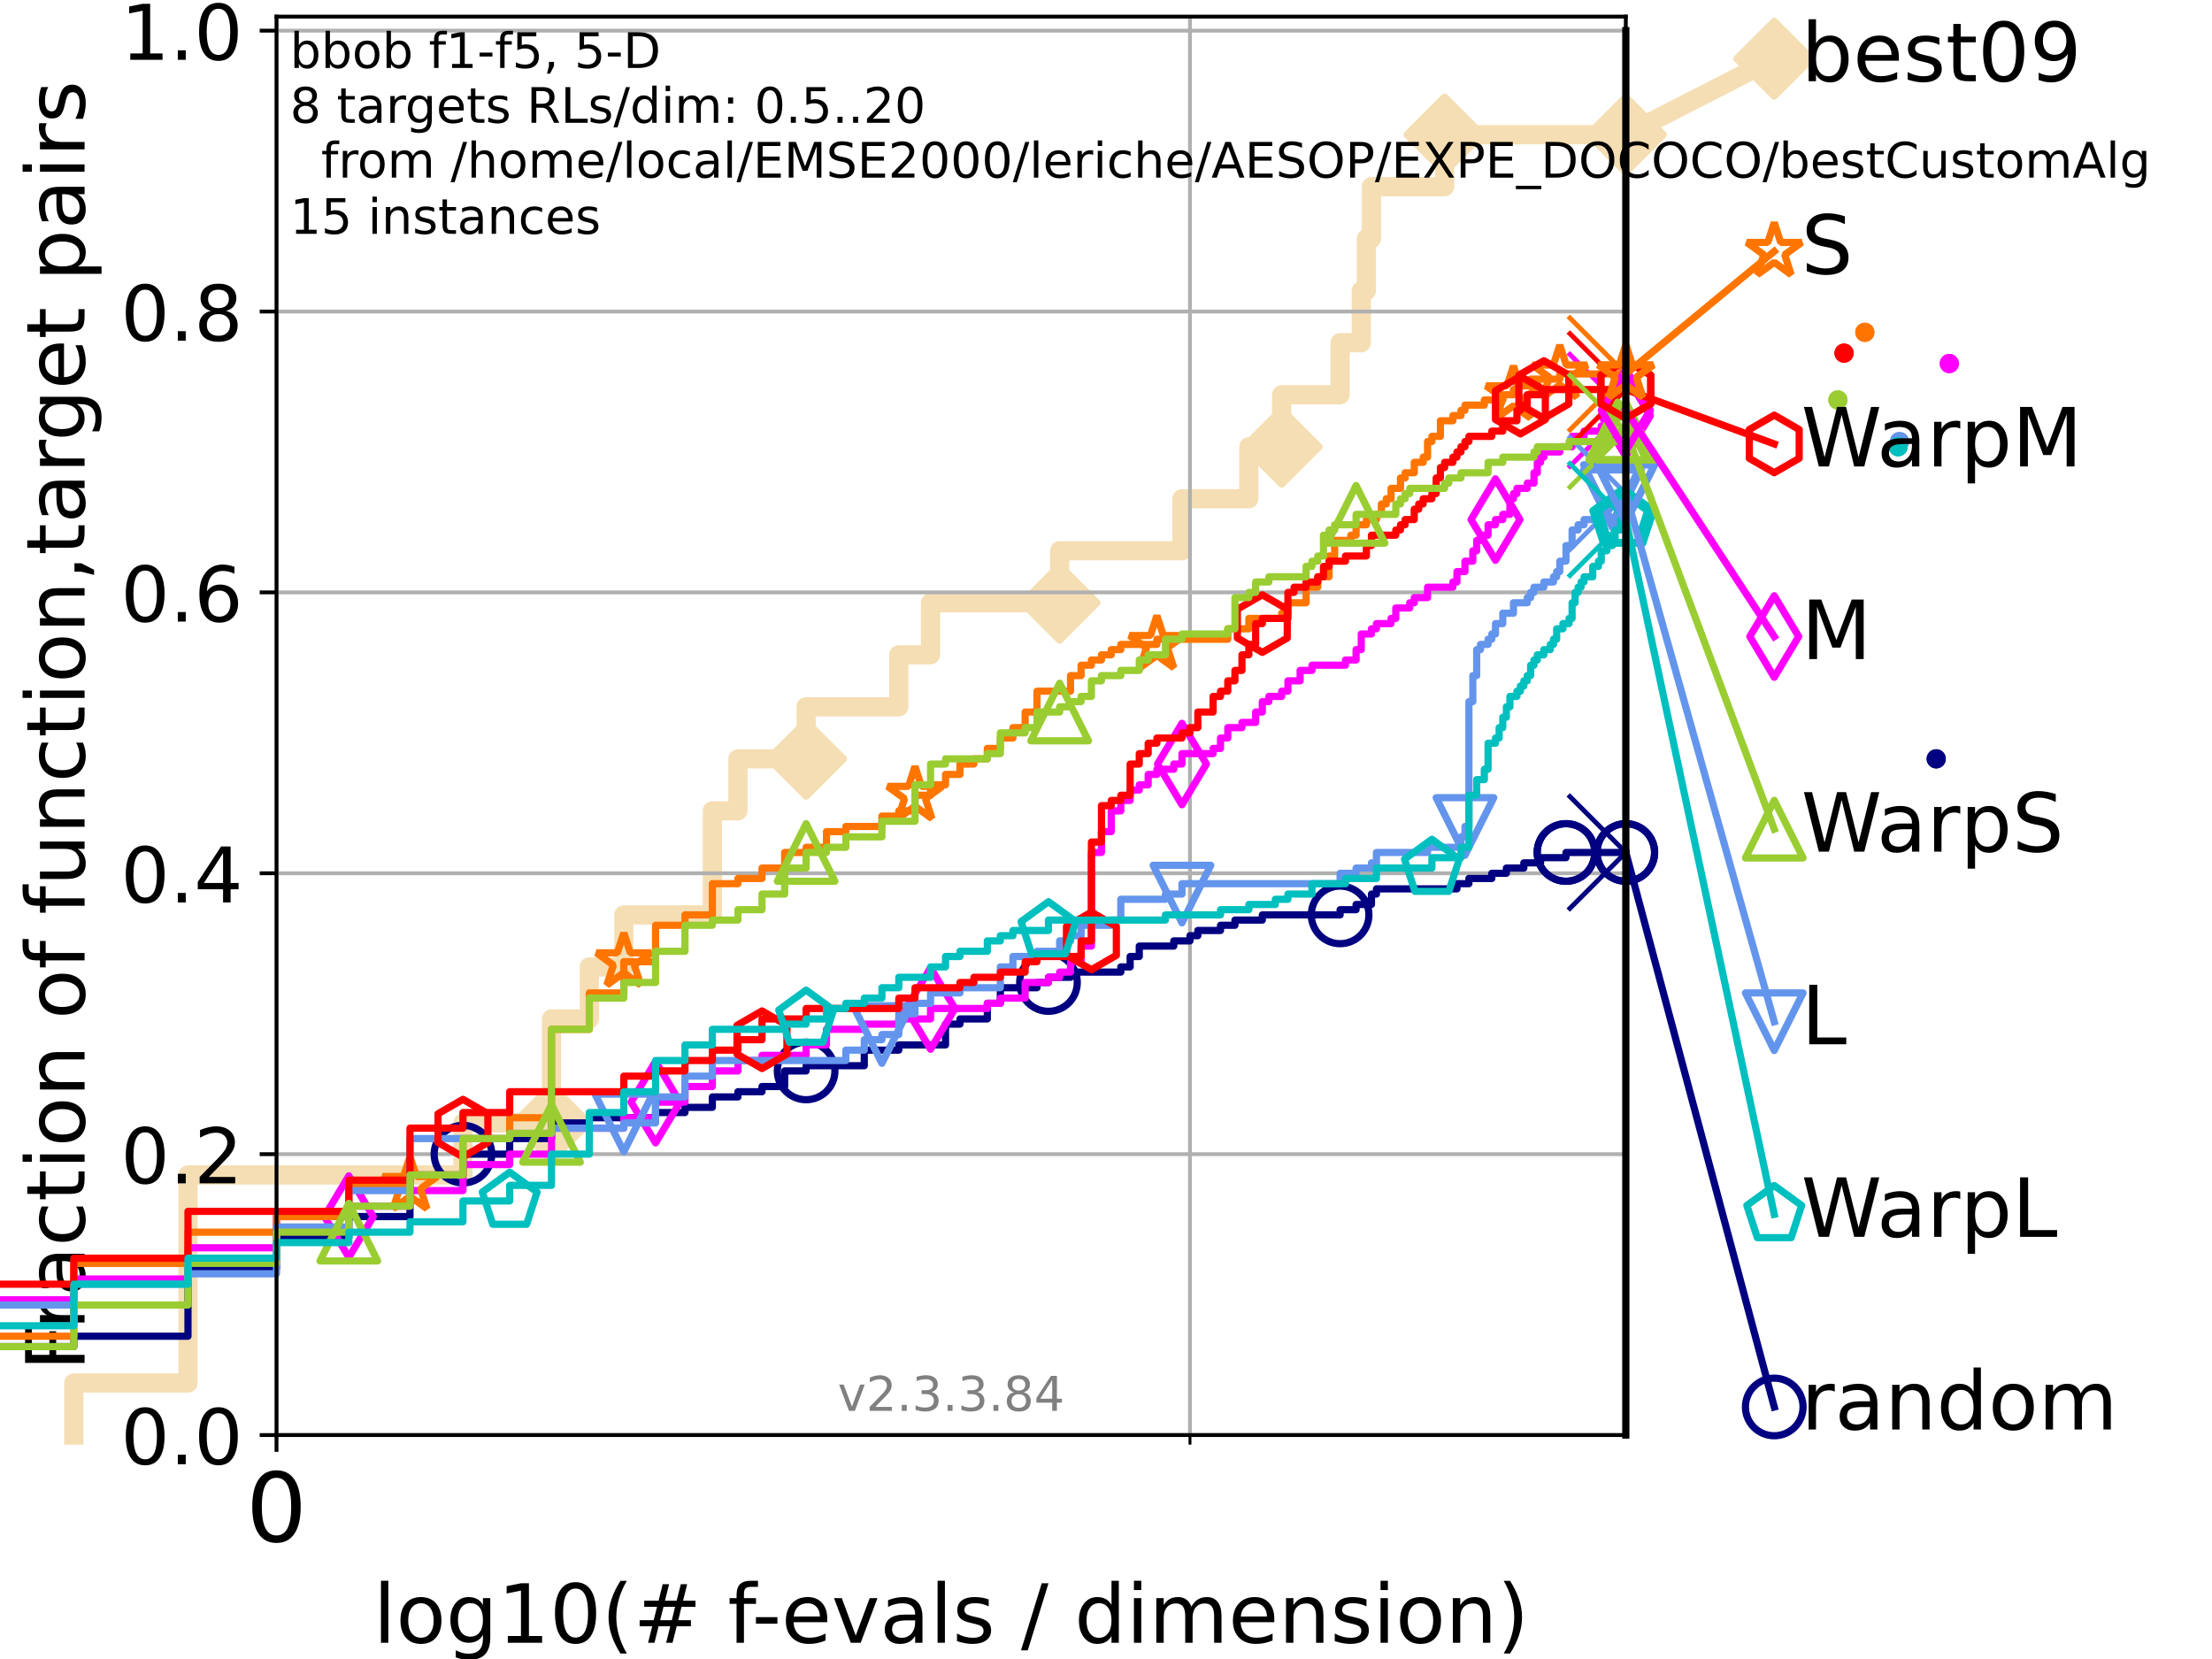 <?xml version="1.0" encoding="utf-8" standalone="no"?>
<!DOCTYPE svg PUBLIC "-//W3C//DTD SVG 1.1//EN"
  "http://www.w3.org/Graphics/SVG/1.1/DTD/svg11.dtd">
<!-- Created with matplotlib (https://matplotlib.org/) -->
<svg height="345.6pt" version="1.1" viewBox="0 0 460.8 345.6" width="460.8pt" xmlns="http://www.w3.org/2000/svg" xmlns:xlink="http://www.w3.org/1999/xlink">
 <defs>
  <style type="text/css">*{stroke-linecap:butt;stroke-linejoin:round;}</style>
 </defs>
 <g id="figure_1">
  <g id="patch_1">
   <path d="M 0 345.6 
L 460.8 345.6 
L 460.8 0 
L 0 0 
z
" style="fill:#ffffff;"/>
  </g>
  <g id="axes_1">
   <g id="patch_2">
    <path d="M 57.6 298.944 
L 338.688 298.944 
L 338.688 3.456 
L 57.6 3.456 
z
" style="fill:#ffffff;"/>
   </g>
   <g id="line2d_1">
    <path d="M 15.383 298.944 
L 15.383 288.108 
L 39.159 288.108 
L 39.159 244.766 
L 96.443 244.766 
L 96.443 233.93 
L 114.884 233.93 
L 114.884 212.259 
L 122.761 212.259 
L 122.761 201.423 
L 129.952 201.423 
L 129.952 190.588 
L 148.394 190.588 
L 148.394 168.916 
L 153.727 168.916 
L 153.727 158.081 
L 167.93 158.081 
L 167.93 147.245 
L 187.236 147.245 
L 187.236 136.409 
L 193.851 136.409 
L 193.851 125.574 
L 220.746 125.574 
L 220.746 114.738 
L 246.225 114.738 
L 246.225 103.902 
L 260.16 103.902 
L 260.16 93.067 
L 266.994 93.067 
L 266.994 82.231 
L 279.17 82.231 
L 279.17 71.395 
L 283.579 71.395 
L 283.579 60.56 
L 284.645 60.56 
L 284.645 49.724 
L 285.698 49.724 
L 285.698 38.889 
L 300.94 38.889 
L 300.94 28.053 
L 338.688 28.053 
" style="fill:none;stroke:#f5deb3;stroke-linecap:square;stroke-width:4;"/>
   </g>
   <g id="line2d_2">
    <defs>
     <path d="M -0 7.778 
L 7.778 0 
L 0 -7.778 
L -7.778 -0 
z
" id="m5dcaa661da" style="stroke:#f5deb3;stroke-linejoin:miter;stroke-width:1.5;"/>
    </defs>
    <g>
     <use style="fill:#f5deb3;stroke:#f5deb3;stroke-linejoin:miter;stroke-width:1.5;" x="114.884" xlink:href="#m5dcaa661da" y="233.93"/>
     <use style="fill:#f5deb3;stroke:#f5deb3;stroke-linejoin:miter;stroke-width:1.5;" x="167.93" xlink:href="#m5dcaa661da" y="158.081"/>
     <use style="fill:#f5deb3;stroke:#f5deb3;stroke-linejoin:miter;stroke-width:1.5;" x="220.746" xlink:href="#m5dcaa661da" y="125.574"/>
     <use style="fill:#f5deb3;stroke:#f5deb3;stroke-linejoin:miter;stroke-width:1.5;" x="266.994" xlink:href="#m5dcaa661da" y="93.067"/>
     <use style="fill:#f5deb3;stroke:#f5deb3;stroke-linejoin:miter;stroke-width:1.5;" x="300.94" xlink:href="#m5dcaa661da" y="28.053"/>
     <use style="fill:#f5deb3;stroke:#f5deb3;stroke-linejoin:miter;stroke-width:1.5;" x="300.94" xlink:href="#m5dcaa661da" y="28.053"/>
     <use style="fill:#f5deb3;stroke:#f5deb3;stroke-linejoin:miter;stroke-width:1.5;" x="338.688" xlink:href="#m5dcaa661da" y="28.053"/>
    </g>
   </g>
   <g id="line2d_3">
    <path style="fill:none;stroke:#f5deb3;stroke-linecap:square;stroke-width:4;"/>
    <g/>
   </g>
   <g id="line2d_4">
    <path d="M 338.688 28.053 
L 369.608 12.233 
" style="fill:none;stroke:#f5deb3;stroke-linecap:square;stroke-width:4;"/>
    <g>
     <use style="fill:#f5deb3;stroke:#f5deb3;stroke-linejoin:miter;stroke-width:1.5;" x="338.688" xlink:href="#m5dcaa661da" y="28.053"/>
     <use style="fill:#f5deb3;stroke:#f5deb3;stroke-linejoin:miter;stroke-width:1.5;" x="369.608" xlink:href="#m5dcaa661da" y="12.233"/>
    </g>
   </g>
   <g id="matplotlib.axis_1">
    <g id="xtick_1">
     <g id="line2d_5">
      <path clip-path="url(#p93a04bc5e5)" d="M 57.6 298.944 
L 57.6 3.456 
" style="fill:none;stroke:#b0b0b0;stroke-linecap:square;stroke-width:0.8;"/>
     </g>
     <g id="line2d_6">
      <defs>
       <path d="M 0 0 
L 0 3.5 
" id="mf5049dd8d2" style="stroke:#000000;stroke-width:0.8;"/>
      </defs>
      <g>
       <use style="stroke:#000000;stroke-width:0.8;" x="57.6" xlink:href="#mf5049dd8d2" y="298.944"/>
      </g>
     </g>
     <g id="text_1">
      <!-- 0 -->
      <g transform="translate(51.237 321.141)scale(0.2 -0.2)">
       <defs>
        <path d="M 31.781 66.406 
Q 24.172 66.406 20.328 58.906 
Q 16.5 51.422 16.5 36.375 
Q 16.5 21.391 20.328 13.891 
Q 24.172 6.391 31.781 6.391 
Q 39.453 6.391 43.281 13.891 
Q 47.125 21.391 47.125 36.375 
Q 47.125 51.422 43.281 58.906 
Q 39.453 66.406 31.781 66.406 
z
M 31.781 74.219 
Q 44.047 74.219 50.516 64.516 
Q 56.984 54.828 56.984 36.375 
Q 56.984 17.969 50.516 8.266 
Q 44.047 -1.422 31.781 -1.422 
Q 19.531 -1.422 13.062 8.266 
Q 6.594 17.969 6.594 36.375 
Q 6.594 54.828 13.062 64.516 
Q 19.531 74.219 31.781 74.219 
z
" id="DejaVuSans-48"/>
       </defs>
       <use xlink:href="#DejaVuSans-48"/>
      </g>
     </g>
    </g>
    <g id="xtick_2">
     <g id="line2d_7">
      <path clip-path="url(#p93a04bc5e5)" d="M 247.894 298.944 
L 247.894 3.456 
" style="fill:none;stroke:#b0b0b0;stroke-linecap:square;stroke-width:0.8;"/>
     </g>
     <g id="line2d_8">
      <defs>
       <path d="M 0 0 
L 0 2 
" id="m623808f406" style="stroke:#000000;stroke-width:0.6;"/>
      </defs>
      <g>
       <use style="stroke:#000000;stroke-width:0.6;" x="247.894" xlink:href="#m623808f406" y="298.944"/>
      </g>
     </g>
    </g>
    <g id="text_2">
     <!-- log10(# f-evals / dimension) -->
     <g transform="translate(77.764 342.218)scale(0.17 -0.17)">
      <defs>
       <path d="M 9.422 75.984 
L 18.406 75.984 
L 18.406 0 
L 9.422 0 
z
" id="DejaVuSans-108"/>
       <path d="M 30.609 48.391 
Q 23.391 48.391 19.188 42.75 
Q 14.984 37.109 14.984 27.297 
Q 14.984 17.484 19.156 11.844 
Q 23.344 6.203 30.609 6.203 
Q 37.797 6.203 41.984 11.859 
Q 46.188 17.531 46.188 27.297 
Q 46.188 37.016 41.984 42.703 
Q 37.797 48.391 30.609 48.391 
z
M 30.609 56 
Q 42.328 56 49.016 48.375 
Q 55.719 40.766 55.719 27.297 
Q 55.719 13.875 49.016 6.219 
Q 42.328 -1.422 30.609 -1.422 
Q 18.844 -1.422 12.172 6.219 
Q 5.516 13.875 5.516 27.297 
Q 5.516 40.766 12.172 48.375 
Q 18.844 56 30.609 56 
z
" id="DejaVuSans-111"/>
       <path d="M 45.406 27.984 
Q 45.406 37.75 41.375 43.109 
Q 37.359 48.484 30.078 48.484 
Q 22.859 48.484 18.828 43.109 
Q 14.797 37.75 14.797 27.984 
Q 14.797 18.266 18.828 12.891 
Q 22.859 7.516 30.078 7.516 
Q 37.359 7.516 41.375 12.891 
Q 45.406 18.266 45.406 27.984 
z
M 54.391 6.781 
Q 54.391 -7.172 48.188 -13.984 
Q 42 -20.797 29.203 -20.797 
Q 24.469 -20.797 20.266 -20.094 
Q 16.062 -19.391 12.109 -17.922 
L 12.109 -9.188 
Q 16.062 -11.328 19.922 -12.344 
Q 23.781 -13.375 27.781 -13.375 
Q 36.625 -13.375 41.016 -8.766 
Q 45.406 -4.156 45.406 5.172 
L 45.406 9.625 
Q 42.625 4.781 38.281 2.391 
Q 33.938 0 27.875 0 
Q 17.828 0 11.672 7.656 
Q 5.516 15.328 5.516 27.984 
Q 5.516 40.672 11.672 48.328 
Q 17.828 56 27.875 56 
Q 33.938 56 38.281 53.609 
Q 42.625 51.219 45.406 46.391 
L 45.406 54.688 
L 54.391 54.688 
z
" id="DejaVuSans-103"/>
       <path d="M 12.406 8.297 
L 28.516 8.297 
L 28.516 63.922 
L 10.984 60.406 
L 10.984 69.391 
L 28.422 72.906 
L 38.281 72.906 
L 38.281 8.297 
L 54.391 8.297 
L 54.391 0 
L 12.406 0 
z
" id="DejaVuSans-49"/>
       <path d="M 31 75.875 
Q 24.469 64.656 21.281 53.656 
Q 18.109 42.672 18.109 31.391 
Q 18.109 20.125 21.312 9.062 
Q 24.516 -2 31 -13.188 
L 23.188 -13.188 
Q 15.875 -1.703 12.234 9.375 
Q 8.594 20.453 8.594 31.391 
Q 8.594 42.281 12.203 53.312 
Q 15.828 64.359 23.188 75.875 
z
" id="DejaVuSans-40"/>
       <path d="M 51.125 44 
L 36.922 44 
L 32.812 27.688 
L 47.125 27.688 
z
M 43.797 71.781 
L 38.719 51.516 
L 52.984 51.516 
L 58.109 71.781 
L 65.922 71.781 
L 60.891 51.516 
L 76.125 51.516 
L 76.125 44 
L 58.984 44 
L 54.984 27.688 
L 70.516 27.688 
L 70.516 20.219 
L 53.078 20.219 
L 48 0 
L 40.188 0 
L 45.219 20.219 
L 30.906 20.219 
L 25.875 0 
L 18.016 0 
L 23.094 20.219 
L 7.719 20.219 
L 7.719 27.688 
L 24.906 27.688 
L 29 44 
L 13.281 44 
L 13.281 51.516 
L 30.906 51.516 
L 35.891 71.781 
z
" id="DejaVuSans-35"/>
       <path id="DejaVuSans-32"/>
       <path d="M 37.109 75.984 
L 37.109 68.5 
L 28.516 68.5 
Q 23.688 68.5 21.797 66.547 
Q 19.922 64.594 19.922 59.516 
L 19.922 54.688 
L 34.719 54.688 
L 34.719 47.703 
L 19.922 47.703 
L 19.922 0 
L 10.891 0 
L 10.891 47.703 
L 2.297 47.703 
L 2.297 54.688 
L 10.891 54.688 
L 10.891 58.5 
Q 10.891 67.625 15.141 71.797 
Q 19.391 75.984 28.609 75.984 
z
" id="DejaVuSans-102"/>
       <path d="M 4.891 31.391 
L 31.203 31.391 
L 31.203 23.391 
L 4.891 23.391 
z
" id="DejaVuSans-45"/>
       <path d="M 56.203 29.594 
L 56.203 25.203 
L 14.891 25.203 
Q 15.484 15.922 20.484 11.062 
Q 25.484 6.203 34.422 6.203 
Q 39.594 6.203 44.453 7.469 
Q 49.312 8.734 54.109 11.281 
L 54.109 2.781 
Q 49.266 0.734 44.188 -0.344 
Q 39.109 -1.422 33.891 -1.422 
Q 20.797 -1.422 13.156 6.188 
Q 5.516 13.812 5.516 26.812 
Q 5.516 40.234 12.766 48.109 
Q 20.016 56 32.328 56 
Q 43.359 56 49.781 48.891 
Q 56.203 41.797 56.203 29.594 
z
M 47.219 32.234 
Q 47.125 39.594 43.094 43.984 
Q 39.062 48.391 32.422 48.391 
Q 24.906 48.391 20.391 44.141 
Q 15.875 39.891 15.188 32.172 
z
" id="DejaVuSans-101"/>
       <path d="M 2.984 54.688 
L 12.5 54.688 
L 29.594 8.797 
L 46.688 54.688 
L 56.203 54.688 
L 35.688 0 
L 23.484 0 
z
" id="DejaVuSans-118"/>
       <path d="M 34.281 27.484 
Q 23.391 27.484 19.188 25 
Q 14.984 22.516 14.984 16.5 
Q 14.984 11.719 18.141 8.906 
Q 21.297 6.109 26.703 6.109 
Q 34.188 6.109 38.703 11.406 
Q 43.219 16.703 43.219 25.484 
L 43.219 27.484 
z
M 52.203 31.203 
L 52.203 0 
L 43.219 0 
L 43.219 8.297 
Q 40.141 3.328 35.547 0.953 
Q 30.953 -1.422 24.312 -1.422 
Q 15.922 -1.422 10.953 3.297 
Q 6 8.016 6 15.922 
Q 6 25.141 12.172 29.828 
Q 18.359 34.516 30.609 34.516 
L 43.219 34.516 
L 43.219 35.406 
Q 43.219 41.609 39.141 45 
Q 35.062 48.391 27.688 48.391 
Q 23 48.391 18.547 47.266 
Q 14.109 46.141 10.016 43.891 
L 10.016 52.203 
Q 14.938 54.109 19.578 55.047 
Q 24.219 56 28.609 56 
Q 40.484 56 46.344 49.844 
Q 52.203 43.703 52.203 31.203 
z
" id="DejaVuSans-97"/>
       <path d="M 44.281 53.078 
L 44.281 44.578 
Q 40.484 46.531 36.375 47.5 
Q 32.281 48.484 27.875 48.484 
Q 21.188 48.484 17.844 46.438 
Q 14.5 44.391 14.5 40.281 
Q 14.5 37.156 16.891 35.375 
Q 19.281 33.594 26.516 31.984 
L 29.594 31.297 
Q 39.156 29.25 43.188 25.516 
Q 47.219 21.781 47.219 15.094 
Q 47.219 7.469 41.188 3.016 
Q 35.156 -1.422 24.609 -1.422 
Q 20.219 -1.422 15.453 -0.562 
Q 10.688 0.297 5.422 2 
L 5.422 11.281 
Q 10.406 8.688 15.234 7.391 
Q 20.062 6.109 24.812 6.109 
Q 31.156 6.109 34.562 8.281 
Q 37.984 10.453 37.984 14.406 
Q 37.984 18.062 35.516 20.016 
Q 33.062 21.969 24.703 23.781 
L 21.578 24.516 
Q 13.234 26.266 9.516 29.906 
Q 5.812 33.547 5.812 39.891 
Q 5.812 47.609 11.281 51.797 
Q 16.75 56 26.812 56 
Q 31.781 56 36.172 55.266 
Q 40.578 54.547 44.281 53.078 
z
" id="DejaVuSans-115"/>
       <path d="M 25.391 72.906 
L 33.688 72.906 
L 8.297 -9.281 
L 0 -9.281 
z
" id="DejaVuSans-47"/>
       <path d="M 45.406 46.391 
L 45.406 75.984 
L 54.391 75.984 
L 54.391 0 
L 45.406 0 
L 45.406 8.203 
Q 42.578 3.328 38.25 0.953 
Q 33.938 -1.422 27.875 -1.422 
Q 17.969 -1.422 11.734 6.484 
Q 5.516 14.406 5.516 27.297 
Q 5.516 40.188 11.734 48.094 
Q 17.969 56 27.875 56 
Q 33.938 56 38.25 53.625 
Q 42.578 51.266 45.406 46.391 
z
M 14.797 27.297 
Q 14.797 17.391 18.875 11.75 
Q 22.953 6.109 30.078 6.109 
Q 37.203 6.109 41.297 11.75 
Q 45.406 17.391 45.406 27.297 
Q 45.406 37.203 41.297 42.844 
Q 37.203 48.484 30.078 48.484 
Q 22.953 48.484 18.875 42.844 
Q 14.797 37.203 14.797 27.297 
z
" id="DejaVuSans-100"/>
       <path d="M 9.422 54.688 
L 18.406 54.688 
L 18.406 0 
L 9.422 0 
z
M 9.422 75.984 
L 18.406 75.984 
L 18.406 64.594 
L 9.422 64.594 
z
" id="DejaVuSans-105"/>
       <path d="M 52 44.188 
Q 55.375 50.25 60.062 53.125 
Q 64.75 56 71.094 56 
Q 79.641 56 84.281 50.016 
Q 88.922 44.047 88.922 33.016 
L 88.922 0 
L 79.891 0 
L 79.891 32.719 
Q 79.891 40.578 77.094 44.375 
Q 74.312 48.188 68.609 48.188 
Q 61.625 48.188 57.562 43.547 
Q 53.516 38.922 53.516 30.906 
L 53.516 0 
L 44.484 0 
L 44.484 32.719 
Q 44.484 40.625 41.703 44.406 
Q 38.922 48.188 33.109 48.188 
Q 26.219 48.188 22.156 43.531 
Q 18.109 38.875 18.109 30.906 
L 18.109 0 
L 9.078 0 
L 9.078 54.688 
L 18.109 54.688 
L 18.109 46.188 
Q 21.188 51.219 25.484 53.609 
Q 29.781 56 35.688 56 
Q 41.656 56 45.828 52.969 
Q 50 49.953 52 44.188 
z
" id="DejaVuSans-109"/>
       <path d="M 54.891 33.016 
L 54.891 0 
L 45.906 0 
L 45.906 32.719 
Q 45.906 40.484 42.875 44.328 
Q 39.844 48.188 33.797 48.188 
Q 26.516 48.188 22.312 43.547 
Q 18.109 38.922 18.109 30.906 
L 18.109 0 
L 9.078 0 
L 9.078 54.688 
L 18.109 54.688 
L 18.109 46.188 
Q 21.344 51.125 25.703 53.562 
Q 30.078 56 35.797 56 
Q 45.219 56 50.047 50.172 
Q 54.891 44.344 54.891 33.016 
z
" id="DejaVuSans-110"/>
       <path d="M 8.016 75.875 
L 15.828 75.875 
Q 23.141 64.359 26.781 53.312 
Q 30.422 42.281 30.422 31.391 
Q 30.422 20.453 26.781 9.375 
Q 23.141 -1.703 15.828 -13.188 
L 8.016 -13.188 
Q 14.5 -2 17.703 9.062 
Q 20.906 20.125 20.906 31.391 
Q 20.906 42.672 17.703 53.656 
Q 14.5 64.656 8.016 75.875 
z
" id="DejaVuSans-41"/>
      </defs>
      <use xlink:href="#DejaVuSans-108"/>
      <use x="27.783" xlink:href="#DejaVuSans-111"/>
      <use x="88.965" xlink:href="#DejaVuSans-103"/>
      <use x="152.441" xlink:href="#DejaVuSans-49"/>
      <use x="216.064" xlink:href="#DejaVuSans-48"/>
      <use x="279.688" xlink:href="#DejaVuSans-40"/>
      <use x="318.701" xlink:href="#DejaVuSans-35"/>
      <use x="402.49" xlink:href="#DejaVuSans-32"/>
      <use x="434.277" xlink:href="#DejaVuSans-102"/>
      <use x="463.982" xlink:href="#DejaVuSans-45"/>
      <use x="500.066" xlink:href="#DejaVuSans-101"/>
      <use x="561.59" xlink:href="#DejaVuSans-118"/>
      <use x="620.77" xlink:href="#DejaVuSans-97"/>
      <use x="682.049" xlink:href="#DejaVuSans-108"/>
      <use x="709.832" xlink:href="#DejaVuSans-115"/>
      <use x="761.932" xlink:href="#DejaVuSans-32"/>
      <use x="793.719" xlink:href="#DejaVuSans-47"/>
      <use x="827.41" xlink:href="#DejaVuSans-32"/>
      <use x="859.197" xlink:href="#DejaVuSans-100"/>
      <use x="922.674" xlink:href="#DejaVuSans-105"/>
      <use x="950.457" xlink:href="#DejaVuSans-109"/>
      <use x="1047.869" xlink:href="#DejaVuSans-101"/>
      <use x="1109.393" xlink:href="#DejaVuSans-110"/>
      <use x="1172.771" xlink:href="#DejaVuSans-115"/>
      <use x="1224.871" xlink:href="#DejaVuSans-105"/>
      <use x="1252.654" xlink:href="#DejaVuSans-111"/>
      <use x="1313.836" xlink:href="#DejaVuSans-110"/>
      <use x="1377.215" xlink:href="#DejaVuSans-41"/>
     </g>
    </g>
   </g>
   <g id="matplotlib.axis_2">
    <g id="ytick_1">
     <g id="line2d_9">
      <path clip-path="url(#p93a04bc5e5)" d="M 57.6 298.944 
L 338.688 298.944 
" style="fill:none;stroke:#b0b0b0;stroke-linecap:square;stroke-width:0.8;"/>
     </g>
     <g id="line2d_10">
      <defs>
       <path d="M 0 0 
L -3.5 0 
" id="m8abef315d2" style="stroke:#000000;stroke-width:0.8;"/>
      </defs>
      <g>
       <use style="stroke:#000000;stroke-width:0.8;" x="57.6" xlink:href="#m8abef315d2" y="298.944"/>
      </g>
     </g>
     <g id="text_3">
      <!-- 0.0 -->
      <g transform="translate(25.155 305.023)scale(0.16 -0.16)">
       <defs>
        <path d="M 10.688 12.406 
L 21 12.406 
L 21 0 
L 10.688 0 
z
" id="DejaVuSans-46"/>
       </defs>
       <use xlink:href="#DejaVuSans-48"/>
       <use x="63.623" xlink:href="#DejaVuSans-46"/>
       <use x="95.41" xlink:href="#DejaVuSans-48"/>
      </g>
     </g>
    </g>
    <g id="ytick_2">
     <g id="line2d_11">
      <path clip-path="url(#p93a04bc5e5)" d="M 57.6 240.432 
L 338.688 240.432 
" style="fill:none;stroke:#b0b0b0;stroke-linecap:square;stroke-width:0.8;"/>
     </g>
     <g id="line2d_12">
      <g>
       <use style="stroke:#000000;stroke-width:0.8;" x="57.6" xlink:href="#m8abef315d2" y="240.432"/>
      </g>
     </g>
     <g id="text_4">
      <!-- 0.2 -->
      <g transform="translate(25.155 246.51)scale(0.16 -0.16)">
       <defs>
        <path d="M 19.188 8.297 
L 53.609 8.297 
L 53.609 0 
L 7.328 0 
L 7.328 8.297 
Q 12.938 14.109 22.625 23.891 
Q 32.328 33.688 34.812 36.531 
Q 39.547 41.844 41.422 45.531 
Q 43.312 49.219 43.312 52.781 
Q 43.312 58.594 39.234 62.25 
Q 35.156 65.922 28.609 65.922 
Q 23.969 65.922 18.812 64.312 
Q 13.672 62.703 7.812 59.422 
L 7.812 69.391 
Q 13.766 71.781 18.938 73 
Q 24.125 74.219 28.422 74.219 
Q 39.75 74.219 46.484 68.547 
Q 53.219 62.891 53.219 53.422 
Q 53.219 48.922 51.531 44.891 
Q 49.859 40.875 45.406 35.406 
Q 44.188 33.984 37.641 27.219 
Q 31.109 20.453 19.188 8.297 
z
" id="DejaVuSans-50"/>
       </defs>
       <use xlink:href="#DejaVuSans-48"/>
       <use x="63.623" xlink:href="#DejaVuSans-46"/>
       <use x="95.41" xlink:href="#DejaVuSans-50"/>
      </g>
     </g>
    </g>
    <g id="ytick_3">
     <g id="line2d_13">
      <path clip-path="url(#p93a04bc5e5)" d="M 57.6 181.919 
L 338.688 181.919 
" style="fill:none;stroke:#b0b0b0;stroke-linecap:square;stroke-width:0.8;"/>
     </g>
     <g id="line2d_14">
      <g>
       <use style="stroke:#000000;stroke-width:0.8;" x="57.6" xlink:href="#m8abef315d2" y="181.919"/>
      </g>
     </g>
     <g id="text_5">
      <!-- 0.4 -->
      <g transform="translate(25.155 187.998)scale(0.16 -0.16)">
       <defs>
        <path d="M 37.797 64.312 
L 12.891 25.391 
L 37.797 25.391 
z
M 35.203 72.906 
L 47.609 72.906 
L 47.609 25.391 
L 58.016 25.391 
L 58.016 17.188 
L 47.609 17.188 
L 47.609 0 
L 37.797 0 
L 37.797 17.188 
L 4.891 17.188 
L 4.891 26.703 
z
" id="DejaVuSans-52"/>
       </defs>
       <use xlink:href="#DejaVuSans-48"/>
       <use x="63.623" xlink:href="#DejaVuSans-46"/>
       <use x="95.41" xlink:href="#DejaVuSans-52"/>
      </g>
     </g>
    </g>
    <g id="ytick_4">
     <g id="line2d_15">
      <path clip-path="url(#p93a04bc5e5)" d="M 57.6 123.407 
L 338.688 123.407 
" style="fill:none;stroke:#b0b0b0;stroke-linecap:square;stroke-width:0.8;"/>
     </g>
     <g id="line2d_16">
      <g>
       <use style="stroke:#000000;stroke-width:0.8;" x="57.6" xlink:href="#m8abef315d2" y="123.407"/>
      </g>
     </g>
     <g id="text_6">
      <!-- 0.6 -->
      <g transform="translate(25.155 129.485)scale(0.16 -0.16)">
       <defs>
        <path d="M 33.016 40.375 
Q 26.375 40.375 22.484 35.828 
Q 18.609 31.297 18.609 23.391 
Q 18.609 15.531 22.484 10.953 
Q 26.375 6.391 33.016 6.391 
Q 39.656 6.391 43.531 10.953 
Q 47.406 15.531 47.406 23.391 
Q 47.406 31.297 43.531 35.828 
Q 39.656 40.375 33.016 40.375 
z
M 52.594 71.297 
L 52.594 62.312 
Q 48.875 64.062 45.094 64.984 
Q 41.312 65.922 37.594 65.922 
Q 27.828 65.922 22.672 59.328 
Q 17.531 52.734 16.797 39.406 
Q 19.672 43.656 24.016 45.922 
Q 28.375 48.188 33.594 48.188 
Q 44.578 48.188 50.953 41.516 
Q 57.328 34.859 57.328 23.391 
Q 57.328 12.156 50.688 5.359 
Q 44.047 -1.422 33.016 -1.422 
Q 20.359 -1.422 13.672 8.266 
Q 6.984 17.969 6.984 36.375 
Q 6.984 53.656 15.188 63.938 
Q 23.391 74.219 37.203 74.219 
Q 40.922 74.219 44.703 73.484 
Q 48.484 72.75 52.594 71.297 
z
" id="DejaVuSans-54"/>
       </defs>
       <use xlink:href="#DejaVuSans-48"/>
       <use x="63.623" xlink:href="#DejaVuSans-46"/>
       <use x="95.41" xlink:href="#DejaVuSans-54"/>
      </g>
     </g>
    </g>
    <g id="ytick_5">
     <g id="line2d_17">
      <path clip-path="url(#p93a04bc5e5)" d="M 57.6 64.894 
L 338.688 64.894 
" style="fill:none;stroke:#b0b0b0;stroke-linecap:square;stroke-width:0.8;"/>
     </g>
     <g id="line2d_18">
      <g>
       <use style="stroke:#000000;stroke-width:0.8;" x="57.6" xlink:href="#m8abef315d2" y="64.894"/>
      </g>
     </g>
     <g id="text_7">
      <!-- 0.8 -->
      <g transform="translate(25.155 70.973)scale(0.16 -0.16)">
       <defs>
        <path d="M 31.781 34.625 
Q 24.75 34.625 20.719 30.859 
Q 16.703 27.094 16.703 20.516 
Q 16.703 13.922 20.719 10.156 
Q 24.75 6.391 31.781 6.391 
Q 38.812 6.391 42.859 10.172 
Q 46.922 13.969 46.922 20.516 
Q 46.922 27.094 42.891 30.859 
Q 38.875 34.625 31.781 34.625 
z
M 21.922 38.812 
Q 15.578 40.375 12.031 44.719 
Q 8.5 49.078 8.5 55.328 
Q 8.5 64.062 14.719 69.141 
Q 20.953 74.219 31.781 74.219 
Q 42.672 74.219 48.875 69.141 
Q 55.078 64.062 55.078 55.328 
Q 55.078 49.078 51.531 44.719 
Q 48 40.375 41.703 38.812 
Q 48.828 37.156 52.797 32.312 
Q 56.781 27.484 56.781 20.516 
Q 56.781 9.906 50.312 4.234 
Q 43.844 -1.422 31.781 -1.422 
Q 19.734 -1.422 13.25 4.234 
Q 6.781 9.906 6.781 20.516 
Q 6.781 27.484 10.781 32.312 
Q 14.797 37.156 21.922 38.812 
z
M 18.312 54.391 
Q 18.312 48.734 21.844 45.562 
Q 25.391 42.391 31.781 42.391 
Q 38.141 42.391 41.719 45.562 
Q 45.312 48.734 45.312 54.391 
Q 45.312 60.062 41.719 63.234 
Q 38.141 66.406 31.781 66.406 
Q 25.391 66.406 21.844 63.234 
Q 18.312 60.062 18.312 54.391 
z
" id="DejaVuSans-56"/>
       </defs>
       <use xlink:href="#DejaVuSans-48"/>
       <use x="63.623" xlink:href="#DejaVuSans-46"/>
       <use x="95.41" xlink:href="#DejaVuSans-56"/>
      </g>
     </g>
    </g>
    <g id="ytick_6">
     <g id="line2d_19">
      <path clip-path="url(#p93a04bc5e5)" d="M 57.6 6.382 
L 338.688 6.382 
" style="fill:none;stroke:#b0b0b0;stroke-linecap:square;stroke-width:0.8;"/>
     </g>
     <g id="line2d_20">
      <g>
       <use style="stroke:#000000;stroke-width:0.8;" x="57.6" xlink:href="#m8abef315d2" y="6.382"/>
      </g>
     </g>
     <g id="text_8">
      <!-- 1.0 -->
      <g transform="translate(25.155 12.46)scale(0.16 -0.16)">
       <use xlink:href="#DejaVuSans-49"/>
       <use x="63.623" xlink:href="#DejaVuSans-46"/>
       <use x="95.41" xlink:href="#DejaVuSans-48"/>
      </g>
     </g>
    </g>
    <g id="text_9">
     <!-- Fraction of function,target pairs -->
     <g transform="translate(17.62 285.585)rotate(-90)scale(0.17 -0.17)">
      <defs>
       <path d="M 9.812 72.906 
L 51.703 72.906 
L 51.703 64.594 
L 19.672 64.594 
L 19.672 43.109 
L 48.578 43.109 
L 48.578 34.812 
L 19.672 34.812 
L 19.672 0 
L 9.812 0 
z
" id="DejaVuSans-70"/>
       <path d="M 41.109 46.297 
Q 39.594 47.172 37.812 47.578 
Q 36.031 48 33.891 48 
Q 26.266 48 22.188 43.047 
Q 18.109 38.094 18.109 28.812 
L 18.109 0 
L 9.078 0 
L 9.078 54.688 
L 18.109 54.688 
L 18.109 46.188 
Q 20.953 51.172 25.484 53.578 
Q 30.031 56 36.531 56 
Q 37.453 56 38.578 55.875 
Q 39.703 55.766 41.062 55.516 
z
" id="DejaVuSans-114"/>
       <path d="M 48.781 52.594 
L 48.781 44.188 
Q 44.969 46.297 41.141 47.344 
Q 37.312 48.391 33.406 48.391 
Q 24.656 48.391 19.812 42.844 
Q 14.984 37.312 14.984 27.297 
Q 14.984 17.281 19.812 11.734 
Q 24.656 6.203 33.406 6.203 
Q 37.312 6.203 41.141 7.25 
Q 44.969 8.297 48.781 10.406 
L 48.781 2.094 
Q 45.016 0.344 40.984 -0.531 
Q 36.969 -1.422 32.422 -1.422 
Q 20.062 -1.422 12.781 6.344 
Q 5.516 14.109 5.516 27.297 
Q 5.516 40.672 12.859 48.328 
Q 20.219 56 33.016 56 
Q 37.156 56 41.109 55.141 
Q 45.062 54.297 48.781 52.594 
z
" id="DejaVuSans-99"/>
       <path d="M 18.312 70.219 
L 18.312 54.688 
L 36.812 54.688 
L 36.812 47.703 
L 18.312 47.703 
L 18.312 18.016 
Q 18.312 11.328 20.141 9.422 
Q 21.969 7.516 27.594 7.516 
L 36.812 7.516 
L 36.812 0 
L 27.594 0 
Q 17.188 0 13.234 3.875 
Q 9.281 7.766 9.281 18.016 
L 9.281 47.703 
L 2.688 47.703 
L 2.688 54.688 
L 9.281 54.688 
L 9.281 70.219 
z
" id="DejaVuSans-116"/>
       <path d="M 8.5 21.578 
L 8.5 54.688 
L 17.484 54.688 
L 17.484 21.922 
Q 17.484 14.156 20.5 10.266 
Q 23.531 6.391 29.594 6.391 
Q 36.859 6.391 41.078 11.031 
Q 45.312 15.672 45.312 23.688 
L 45.312 54.688 
L 54.297 54.688 
L 54.297 0 
L 45.312 0 
L 45.312 8.406 
Q 42.047 3.422 37.719 1 
Q 33.406 -1.422 27.688 -1.422 
Q 18.266 -1.422 13.375 4.438 
Q 8.5 10.297 8.5 21.578 
z
M 31.109 56 
z
" id="DejaVuSans-117"/>
       <path d="M 11.719 12.406 
L 22.016 12.406 
L 22.016 4 
L 14.016 -11.625 
L 7.719 -11.625 
L 11.719 4 
z
" id="DejaVuSans-44"/>
       <path d="M 18.109 8.203 
L 18.109 -20.797 
L 9.078 -20.797 
L 9.078 54.688 
L 18.109 54.688 
L 18.109 46.391 
Q 20.953 51.266 25.266 53.625 
Q 29.594 56 35.594 56 
Q 45.562 56 51.781 48.094 
Q 58.016 40.188 58.016 27.297 
Q 58.016 14.406 51.781 6.484 
Q 45.562 -1.422 35.594 -1.422 
Q 29.594 -1.422 25.266 0.953 
Q 20.953 3.328 18.109 8.203 
z
M 48.688 27.297 
Q 48.688 37.203 44.609 42.844 
Q 40.531 48.484 33.406 48.484 
Q 26.266 48.484 22.188 42.844 
Q 18.109 37.203 18.109 27.297 
Q 18.109 17.391 22.188 11.75 
Q 26.266 6.109 33.406 6.109 
Q 40.531 6.109 44.609 11.75 
Q 48.688 17.391 48.688 27.297 
z
" id="DejaVuSans-112"/>
      </defs>
      <use xlink:href="#DejaVuSans-70"/>
      <use x="50.27" xlink:href="#DejaVuSans-114"/>
      <use x="91.383" xlink:href="#DejaVuSans-97"/>
      <use x="152.662" xlink:href="#DejaVuSans-99"/>
      <use x="207.643" xlink:href="#DejaVuSans-116"/>
      <use x="246.852" xlink:href="#DejaVuSans-105"/>
      <use x="274.635" xlink:href="#DejaVuSans-111"/>
      <use x="335.816" xlink:href="#DejaVuSans-110"/>
      <use x="399.195" xlink:href="#DejaVuSans-32"/>
      <use x="430.982" xlink:href="#DejaVuSans-111"/>
      <use x="492.164" xlink:href="#DejaVuSans-102"/>
      <use x="527.369" xlink:href="#DejaVuSans-32"/>
      <use x="559.156" xlink:href="#DejaVuSans-102"/>
      <use x="594.361" xlink:href="#DejaVuSans-117"/>
      <use x="657.74" xlink:href="#DejaVuSans-110"/>
      <use x="721.119" xlink:href="#DejaVuSans-99"/>
      <use x="776.1" xlink:href="#DejaVuSans-116"/>
      <use x="815.309" xlink:href="#DejaVuSans-105"/>
      <use x="843.092" xlink:href="#DejaVuSans-111"/>
      <use x="904.273" xlink:href="#DejaVuSans-110"/>
      <use x="967.652" xlink:href="#DejaVuSans-44"/>
      <use x="999.439" xlink:href="#DejaVuSans-116"/>
      <use x="1038.648" xlink:href="#DejaVuSans-97"/>
      <use x="1099.928" xlink:href="#DejaVuSans-114"/>
      <use x="1139.291" xlink:href="#DejaVuSans-103"/>
      <use x="1202.768" xlink:href="#DejaVuSans-101"/>
      <use x="1264.291" xlink:href="#DejaVuSans-116"/>
      <use x="1303.5" xlink:href="#DejaVuSans-32"/>
      <use x="1335.287" xlink:href="#DejaVuSans-112"/>
      <use x="1398.764" xlink:href="#DejaVuSans-97"/>
      <use x="1460.043" xlink:href="#DejaVuSans-105"/>
      <use x="1487.826" xlink:href="#DejaVuSans-114"/>
      <use x="1528.939" xlink:href="#DejaVuSans-115"/>
     </g>
    </g>
   </g>
   <g id="line2d_21">
    <defs>
     <path d="M 0 1.5 
C 0.398 1.5 0.779 1.342 1.061 1.061 
C 1.342 0.779 1.5 0.398 1.5 0 
C 1.5 -0.398 1.342 -0.779 1.061 -1.061 
C 0.779 -1.342 0.398 -1.5 0 -1.5 
C -0.398 -1.5 -0.779 -1.342 -1.061 -1.061 
C -1.342 -0.779 -1.5 -0.398 -1.5 0 
C -1.5 0.398 -1.342 0.779 -1.061 1.061 
C -0.779 1.342 -0.398 1.5 0 1.5 
z
" id="m2af02a94b8" style="stroke:#f5deb3;"/>
    </defs>
    <g>
     <use style="fill:#f5deb3;stroke:#f5deb3;" x="300.94" xlink:href="#m2af02a94b8" y="28.053"/>
     <use style="fill:#f5deb3;stroke:#f5deb3;" x="300.94" xlink:href="#m2af02a94b8" y="28.053"/>
    </g>
   </g>
   <g id="line2d_22">
    <defs>
     <path d="M 0 1.5 
C 0.398 1.5 0.779 1.342 1.061 1.061 
C 1.342 0.779 1.5 0.398 1.5 0 
C 1.5 -0.398 1.342 -0.779 1.061 -1.061 
C 0.779 -1.342 0.398 -1.5 0 -1.5 
C -0.398 -1.5 -0.779 -1.342 -1.061 -1.061 
C -1.342 -0.779 -1.5 -0.398 -1.5 0 
C -1.5 0.398 -1.342 0.779 -1.061 1.061 
C -0.779 1.342 -0.398 1.5 0 1.5 
z
" id="m9d7bf86864" style="stroke:#000080;"/>
    </defs>
    <g>
     <use style="fill:#000080;stroke:#000080;" x="403.347" xlink:href="#m9d7bf86864" y="158.081"/>
     <use style="fill:#000080;stroke:#000080;" x="403.347" xlink:href="#m9d7bf86864" y="158.081"/>
    </g>
   </g>
   <g id="line2d_23">
    <path d="M -1 280.523 
L 15.383 280.523 
L 15.383 278.356 
L 39.159 278.356 
L 39.159 264.27 
L 57.6 264.27 
L 57.6 257.769 
L 72.668 257.769 
L 72.668 253.434 
L 85.407 253.434 
L 85.407 244.766 
L 96.443 244.766 
L 96.443 240.432 
L 106.177 240.432 
L 106.177 237.181 
L 114.884 237.181 
L 114.884 233.93 
L 122.761 233.93 
L 122.761 232.847 
L 136.567 232.847 
L 136.567 231.763 
L 142.692 231.763 
L 142.692 230.679 
L 148.394 230.679 
L 148.394 228.512 
L 153.727 228.512 
L 153.727 227.429 
L 158.737 227.429 
L 158.737 226.345 
L 163.461 226.345 
L 163.461 223.094 
L 167.93 223.094 
L 167.93 222.011 
L 180.045 222.011 
L 180.045 218.76 
L 187.236 218.76 
L 187.236 217.677 
L 196.97 217.677 
L 196.97 213.342 
L 199.976 213.342 
L 199.976 212.259 
L 205.678 212.259 
L 205.678 209.008 
L 208.388 209.008 
L 208.388 205.757 
L 216.022 205.757 
L 216.022 204.674 
L 218.417 204.674 
L 218.417 203.59 
L 223.01 203.59 
L 223.01 202.507 
L 233.485 202.507 
L 233.485 201.423 
L 235.43 201.423 
L 235.43 199.256 
L 237.33 199.256 
L 237.33 197.089 
L 244.521 197.089 
L 244.521 196.005 
L 247.894 196.005 
L 247.894 194.922 
L 249.531 194.922 
L 249.531 193.838 
L 254.255 193.838 
L 254.255 192.755 
L 257.26 192.755 
L 257.26 191.671 
L 262.962 191.671 
L 262.962 190.588 
L 279.17 190.588 
L 279.17 189.504 
L 282.498 189.504 
L 282.498 188.42 
L 285.698 188.42 
L 285.698 186.253 
L 286.737 186.253 
L 286.737 185.17 
L 303.509 185.17 
L 303.509 184.086 
L 306.001 184.086 
L 306.001 183.003 
L 310.77 183.003 
L 310.77 181.919 
L 313.804 181.919 
L 313.804 180.835 
L 317.445 180.835 
L 317.445 179.752 
L 320.932 179.752 
L 320.932 178.668 
L 326.223 178.668 
L 326.223 177.585 
L 338.688 177.585 
" style="fill:none;stroke:#000080;stroke-linecap:square;stroke-width:1.5;"/>
   </g>
   <g id="line2d_24">
    <defs>
     <path d="M 0 6 
C 1.591 6 3.117 5.368 4.243 4.243 
C 5.368 3.117 6 1.591 6 0 
C 6 -1.591 5.368 -3.117 4.243 -4.243 
C 3.117 -5.368 1.591 -6 0 -6 
C -1.591 -6 -3.117 -5.368 -4.243 -4.243 
C -5.368 -3.117 -6 -1.591 -6 0 
C -6 1.591 -5.368 3.117 -4.243 4.243 
C -3.117 5.368 -1.591 6 0 6 
z
" id="mc34c1350ed" style="stroke:#000080;stroke-width:1.5;"/>
    </defs>
    <g>
     <use style="fill-opacity:0;stroke:#000080;stroke-width:1.5;" x="96.443" xlink:href="#mc34c1350ed" y="240.432"/>
     <use style="fill-opacity:0;stroke:#000080;stroke-width:1.5;" x="167.93" xlink:href="#mc34c1350ed" y="223.094"/>
     <use style="fill-opacity:0;stroke:#000080;stroke-width:1.5;" x="218.417" xlink:href="#mc34c1350ed" y="204.674"/>
     <use style="fill-opacity:0;stroke:#000080;stroke-width:1.5;" x="279.17" xlink:href="#mc34c1350ed" y="190.588"/>
     <use style="fill-opacity:0;stroke:#000080;stroke-width:1.5;" x="326.223" xlink:href="#mc34c1350ed" y="177.585"/>
     <use style="fill-opacity:0;stroke:#000080;stroke-width:1.5;" x="326.223" xlink:href="#mc34c1350ed" y="177.585"/>
     <use style="fill-opacity:0;stroke:#000080;stroke-width:1.5;" x="338.688" xlink:href="#mc34c1350ed" y="177.585"/>
    </g>
   </g>
   <g id="line2d_25">
    <path style="fill:none;stroke:#000080;stroke-linecap:square;stroke-width:1.5;"/>
    <g/>
   </g>
   <g id="line2d_26">
    <path clip-path="url(#p93a04bc5e5)" d="M 338.688 177.585 
" style="fill:none;stroke:#000080;stroke-linecap:square;stroke-width:1.5;"/>
    <defs>
     <path d="M -12 12 
L 12 -12 
M -12 -12 
L 12 12 
" id="m5b636690f2" style="stroke:#000080;"/>
    </defs>
    <g clip-path="url(#p93a04bc5e5)">
     <use style="fill:#000080;stroke:#000080;" x="338.688" xlink:href="#m5b636690f2" y="177.585"/>
    </g>
   </g>
   <g id="line2d_27">
    <defs>
     <path d="M 0 1.5 
C 0.398 1.5 0.779 1.342 1.061 1.061 
C 1.342 0.779 1.5 0.398 1.5 0 
C 1.5 -0.398 1.342 -0.779 1.061 -1.061 
C 0.779 -1.342 0.398 -1.5 0 -1.5 
C -0.398 -1.5 -0.779 -1.342 -1.061 -1.061 
C -1.342 -0.779 -1.5 -0.398 -1.5 0 
C -1.5 0.398 -1.342 0.779 -1.061 1.061 
C -0.779 1.342 -0.398 1.5 0 1.5 
z
" id="m5a01df5632" style="stroke:#ff00ff;"/>
    </defs>
    <g>
     <use style="fill:#ff00ff;stroke:#ff00ff;" x="406.073" xlink:href="#m5a01df5632" y="75.73"/>
     <use style="fill:#ff00ff;stroke:#ff00ff;" x="406.073" xlink:href="#m5a01df5632" y="75.73"/>
    </g>
   </g>
   <g id="line2d_28">
    <path d="M -1 270.771 
L 15.383 270.771 
L 15.383 266.437 
L 39.159 266.437 
L 39.159 259.936 
L 57.6 259.936 
L 57.6 253.434 
L 72.668 253.434 
L 72.668 251.267 
L 85.407 251.267 
L 85.407 248.016 
L 96.443 248.016 
L 96.443 242.599 
L 106.177 242.599 
L 106.177 240.432 
L 114.884 240.432 
L 114.884 235.014 
L 129.952 235.014 
L 129.952 232.847 
L 136.567 232.847 
L 136.567 229.596 
L 142.692 229.596 
L 142.692 226.345 
L 148.394 226.345 
L 148.394 223.094 
L 153.727 223.094 
L 153.727 220.927 
L 158.737 220.927 
L 158.737 219.844 
L 167.93 219.844 
L 167.93 217.677 
L 172.169 217.677 
L 172.169 214.426 
L 180.045 214.426 
L 180.045 213.342 
L 187.236 213.342 
L 187.236 212.259 
L 193.851 212.259 
L 193.851 210.092 
L 205.678 210.092 
L 205.678 209.008 
L 208.388 209.008 
L 208.388 207.925 
L 213.555 207.925 
L 213.555 204.674 
L 218.417 204.674 
L 218.417 203.59 
L 220.746 203.59 
L 220.746 202.507 
L 223.01 202.507 
L 223.01 200.34 
L 225.214 200.34 
L 225.214 197.089 
L 227.361 197.089 
L 227.361 177.585 
L 229.453 177.585 
L 229.453 173.251 
L 231.494 173.251 
L 231.494 168.916 
L 233.485 168.916 
L 233.485 166.749 
L 235.43 166.749 
L 235.43 164.582 
L 237.33 164.582 
L 237.33 163.498 
L 239.187 163.498 
L 239.187 161.331 
L 241.003 161.331 
L 241.003 160.248 
L 244.521 160.248 
L 244.521 159.164 
L 246.225 159.164 
L 246.225 156.997 
L 252.71 156.997 
L 252.71 155.914 
L 254.255 155.914 
L 254.255 153.746 
L 255.771 153.746 
L 255.771 151.579 
L 258.723 151.579 
L 258.723 150.496 
L 261.573 150.496 
L 261.573 148.329 
L 262.962 148.329 
L 262.962 146.161 
L 264.328 146.161 
L 264.328 145.078 
L 266.994 145.078 
L 266.994 143.994 
L 268.296 143.994 
L 268.296 141.827 
L 270.839 141.827 
L 270.839 139.66 
L 273.306 139.66 
L 273.306 138.576 
L 280.294 138.576 
L 280.294 137.493 
L 282.498 137.493 
L 282.498 135.326 
L 283.579 135.326 
L 283.579 132.075 
L 285.698 132.075 
L 285.698 130.992 
L 286.737 130.992 
L 286.737 129.908 
L 289.78 129.908 
L 289.78 128.824 
L 290.77 128.824 
L 290.77 126.657 
L 293.67 126.657 
L 293.67 125.574 
L 294.614 125.574 
L 294.614 124.49 
L 297.385 124.49 
L 297.385 122.323 
L 302.662 122.323 
L 302.662 121.239 
L 303.509 121.239 
L 303.509 119.072 
L 305.179 119.072 
L 305.179 116.905 
L 306.815 116.905 
L 306.815 114.738 
L 307.622 114.738 
L 307.622 112.571 
L 308.42 112.571 
L 308.42 111.487 
L 309.994 111.487 
L 309.994 109.32 
L 311.539 109.32 
L 311.539 108.237 
L 313.056 108.237 
L 313.056 107.153 
L 314.545 107.153 
L 314.545 103.902 
L 315.279 103.902 
L 315.279 102.819 
L 316.007 102.819 
L 316.007 101.735 
L 318.154 101.735 
L 318.154 100.652 
L 319.555 100.652 
L 319.555 98.485 
L 320.247 98.485 
L 320.247 96.317 
L 320.932 96.317 
L 320.932 95.234 
L 321.613 95.234 
L 321.613 94.15 
L 324.932 94.15 
L 324.932 93.067 
L 327.495 93.067 
L 327.495 90.9 
L 329.981 90.9 
L 329.981 89.816 
L 333.574 89.816 
L 333.574 88.733 
L 335.314 88.733 
L 335.314 86.565 
L 338.688 86.565 
L 338.688 85.482 
L 338.688 85.482 
" style="fill:none;stroke:#ff00ff;stroke-linecap:square;stroke-width:1.5;"/>
   </g>
   <g id="line2d_29">
    <defs>
     <path d="M -0 8.485 
L 5.091 0 
L 0 -8.485 
L -5.091 -0 
z
" id="m737be50bfd" style="stroke:#ff00ff;stroke-linejoin:miter;stroke-width:1.5;"/>
    </defs>
    <g>
     <use style="fill-opacity:0;stroke:#ff00ff;stroke-linejoin:miter;stroke-width:1.5;" x="72.668" xlink:href="#m737be50bfd" y="253.434"/>
     <use style="fill-opacity:0;stroke:#ff00ff;stroke-linejoin:miter;stroke-width:1.5;" x="136.567" xlink:href="#m737be50bfd" y="229.596"/>
     <use style="fill-opacity:0;stroke:#ff00ff;stroke-linejoin:miter;stroke-width:1.5;" x="193.851" xlink:href="#m737be50bfd" y="210.092"/>
     <use style="fill-opacity:0;stroke:#ff00ff;stroke-linejoin:miter;stroke-width:1.5;" x="246.225" xlink:href="#m737be50bfd" y="159.164"/>
     <use style="fill-opacity:0;stroke:#ff00ff;stroke-linejoin:miter;stroke-width:1.5;" x="311.539" xlink:href="#m737be50bfd" y="108.237"/>
     <use style="fill-opacity:0;stroke:#ff00ff;stroke-linejoin:miter;stroke-width:1.5;" x="338.688" xlink:href="#m737be50bfd" y="86.565"/>
     <use style="fill-opacity:0;stroke:#ff00ff;stroke-linejoin:miter;stroke-width:1.5;" x="338.688" xlink:href="#m737be50bfd" y="86.565"/>
     <use style="fill-opacity:0;stroke:#ff00ff;stroke-linejoin:miter;stroke-width:1.5;" x="338.688" xlink:href="#m737be50bfd" y="85.482"/>
    </g>
   </g>
   <g id="line2d_30">
    <path style="fill:none;stroke:#ff00ff;stroke-linecap:square;stroke-width:1.5;"/>
    <g/>
   </g>
   <g id="line2d_31">
    <path clip-path="url(#p93a04bc5e5)" d="M 338.688 85.482 
" style="fill:none;stroke:#ff00ff;stroke-linecap:square;stroke-width:1.5;"/>
    <defs>
     <path d="M -12 12 
L 12 -12 
M -12 -12 
L 12 12 
" id="m5e0e461c8a" style="stroke:#ff00ff;"/>
    </defs>
    <g clip-path="url(#p93a04bc5e5)">
     <use style="fill:#ff00ff;stroke:#ff00ff;" x="338.688" xlink:href="#m5e0e461c8a" y="85.482"/>
    </g>
   </g>
   <g id="line2d_32">
    <defs>
     <path d="M 0 1.5 
C 0.398 1.5 0.779 1.342 1.061 1.061 
C 1.342 0.779 1.5 0.398 1.5 0 
C 1.5 -0.398 1.342 -0.779 1.061 -1.061 
C 0.779 -1.342 0.398 -1.5 0 -1.5 
C -0.398 -1.5 -0.779 -1.342 -1.061 -1.061 
C -1.342 -0.779 -1.5 -0.398 -1.5 0 
C -1.5 0.398 -1.342 0.779 -1.061 1.061 
C -0.779 1.342 -0.398 1.5 0 1.5 
z
" id="mb44f1b5e1c" style="stroke:#ff7500;"/>
    </defs>
    <g>
     <use style="fill:#ff7500;stroke:#ff7500;" x="388.48" xlink:href="#mb44f1b5e1c" y="69.228"/>
     <use style="fill:#ff7500;stroke:#ff7500;" x="388.48" xlink:href="#mb44f1b5e1c" y="69.228"/>
    </g>
   </g>
   <g id="line2d_33">
    <path d="M -1 278.356 
L 15.383 278.356 
L 15.383 263.186 
L 39.159 263.186 
L 39.159 256.685 
L 57.6 256.685 
L 57.6 253.434 
L 72.668 253.434 
L 72.668 246.933 
L 85.407 246.933 
L 85.407 244.766 
L 96.443 244.766 
L 96.443 237.181 
L 106.177 237.181 
L 106.177 232.847 
L 114.884 232.847 
L 114.884 214.426 
L 122.761 214.426 
L 122.761 206.841 
L 129.952 206.841 
L 129.952 200.34 
L 136.567 200.34 
L 136.567 192.755 
L 142.692 192.755 
L 142.692 190.588 
L 148.394 190.588 
L 148.394 184.086 
L 153.727 184.086 
L 153.727 183.003 
L 158.737 183.003 
L 158.737 180.835 
L 163.461 180.835 
L 163.461 177.585 
L 167.93 177.585 
L 167.93 176.501 
L 172.169 176.501 
L 172.169 173.251 
L 176.201 173.251 
L 176.201 172.167 
L 183.719 172.167 
L 183.719 170 
L 187.236 170 
L 187.236 168.916 
L 190.61 168.916 
L 190.61 165.666 
L 193.851 165.666 
L 193.851 163.498 
L 196.97 163.498 
L 196.97 161.331 
L 199.976 161.331 
L 199.976 159.164 
L 202.876 159.164 
L 202.876 158.081 
L 205.678 158.081 
L 205.678 155.914 
L 208.388 155.914 
L 208.388 153.746 
L 211.012 153.746 
L 211.012 151.579 
L 213.555 151.579 
L 213.555 148.329 
L 216.022 148.329 
L 216.022 143.994 
L 223.01 143.994 
L 223.01 140.744 
L 225.214 140.744 
L 225.214 138.576 
L 227.361 138.576 
L 227.361 137.493 
L 229.453 137.493 
L 229.453 136.409 
L 231.494 136.409 
L 231.494 135.326 
L 233.485 135.326 
L 233.485 134.242 
L 241.003 134.242 
L 241.003 133.159 
L 255.771 133.159 
L 255.771 130.992 
L 260.16 130.992 
L 260.16 128.824 
L 266.994 128.824 
L 266.994 127.741 
L 268.296 127.741 
L 268.296 125.574 
L 272.082 125.574 
L 272.082 122.323 
L 274.513 122.323 
L 274.513 120.156 
L 276.874 120.156 
L 276.874 115.822 
L 278.03 115.822 
L 278.03 112.571 
L 281.404 112.571 
L 281.404 111.487 
L 282.498 111.487 
L 282.498 109.32 
L 284.645 109.32 
L 284.645 108.237 
L 286.737 108.237 
L 286.737 107.153 
L 287.764 107.153 
L 287.764 104.986 
L 288.778 104.986 
L 288.778 103.902 
L 289.78 103.902 
L 289.78 101.735 
L 291.748 101.735 
L 291.748 99.568 
L 292.714 99.568 
L 292.714 98.485 
L 294.614 98.485 
L 294.614 96.317 
L 296.471 96.317 
L 296.471 95.234 
L 297.385 95.234 
L 297.385 91.983 
L 298.288 91.983 
L 298.288 90.9 
L 300.065 90.9 
L 300.065 87.649 
L 302.662 87.649 
L 302.662 86.565 
L 304.348 86.565 
L 304.348 85.482 
L 305.179 85.482 
L 305.179 84.398 
L 309.211 84.398 
L 309.211 83.315 
L 313.056 83.315 
L 313.056 82.231 
L 315.279 82.231 
L 315.279 81.148 
L 316.007 81.148 
L 316.007 80.064 
L 318.858 80.064 
L 318.858 78.98 
L 324.932 78.98 
L 324.932 77.897 
L 338.688 77.897 
L 338.688 77.897 
" style="fill:none;stroke:#ff7500;stroke-linecap:square;stroke-width:1.5;"/>
   </g>
   <g id="line2d_34">
    <defs>
     <path d="M 0 -6 
L -1.347 -1.854 
L -5.706 -1.854 
L -2.18 0.708 
L -3.527 4.854 
L -0 2.292 
L 3.527 4.854 
L 2.18 0.708 
L 5.706 -1.854 
L 1.347 -1.854 
z
" id="me5c50bb761" style="stroke:#ff7500;stroke-linejoin:bevel;stroke-width:1.5;"/>
    </defs>
    <g>
     <use style="fill-opacity:0;stroke:#ff7500;stroke-linejoin:bevel;stroke-width:1.5;" x="85.407" xlink:href="#me5c50bb761" y="246.933"/>
     <use style="fill-opacity:0;stroke:#ff7500;stroke-linejoin:bevel;stroke-width:1.5;" x="129.952" xlink:href="#me5c50bb761" y="200.34"/>
     <use style="fill-opacity:0;stroke:#ff7500;stroke-linejoin:bevel;stroke-width:1.5;" x="190.61" xlink:href="#me5c50bb761" y="165.666"/>
     <use style="fill-opacity:0;stroke:#ff7500;stroke-linejoin:bevel;stroke-width:1.5;" x="241.003" xlink:href="#me5c50bb761" y="134.242"/>
     <use style="fill-opacity:0;stroke:#ff7500;stroke-linejoin:bevel;stroke-width:1.5;" x="315.279" xlink:href="#me5c50bb761" y="82.231"/>
     <use style="fill-opacity:0;stroke:#ff7500;stroke-linejoin:bevel;stroke-width:1.5;" x="324.932" xlink:href="#me5c50bb761" y="77.897"/>
     <use style="fill-opacity:0;stroke:#ff7500;stroke-linejoin:bevel;stroke-width:1.5;" x="338.688" xlink:href="#me5c50bb761" y="77.897"/>
    </g>
   </g>
   <g id="line2d_35">
    <path style="fill:none;stroke:#ff7500;stroke-linecap:square;stroke-width:1.5;"/>
    <g/>
   </g>
   <g id="line2d_36">
    <path clip-path="url(#p93a04bc5e5)" d="M 338.688 77.897 
" style="fill:none;stroke:#ff7500;stroke-linecap:square;stroke-width:1.5;"/>
    <defs>
     <path d="M -12 12 
L 12 -12 
M -12 -12 
L 12 12 
" id="m5efae7c230" style="stroke:#ff7500;"/>
    </defs>
    <g clip-path="url(#p93a04bc5e5)">
     <use style="fill:#ff7500;stroke:#ff7500;" x="338.688" xlink:href="#m5efae7c230" y="77.897"/>
    </g>
   </g>
   <g id="line2d_37">
    <defs>
     <path d="M 0 1.5 
C 0.398 1.5 0.779 1.342 1.061 1.061 
C 1.342 0.779 1.5 0.398 1.5 0 
C 1.5 -0.398 1.342 -0.779 1.061 -1.061 
C 0.779 -1.342 0.398 -1.5 0 -1.5 
C -0.398 -1.5 -0.779 -1.342 -1.061 -1.061 
C -1.342 -0.779 -1.5 -0.398 -1.5 0 
C -1.5 0.398 -1.342 0.779 -1.061 1.061 
C -0.779 1.342 -0.398 1.5 0 1.5 
z
" id="mabd01a0ee2" style="stroke:#6495ed;"/>
    </defs>
    <g>
     <use style="fill:#6495ed;stroke:#6495ed;" x="395.696" xlink:href="#mabd01a0ee2" y="91.983"/>
     <use style="fill:#6495ed;stroke:#6495ed;" x="395.696" xlink:href="#mabd01a0ee2" y="91.983"/>
    </g>
   </g>
   <g id="line2d_38">
    <path d="M -1 271.855 
L 15.383 271.855 
L 15.383 267.521 
L 39.159 267.521 
L 39.159 265.354 
L 57.6 265.354 
L 57.6 255.601 
L 72.668 255.601 
L 72.668 248.016 
L 85.407 248.016 
L 85.407 237.181 
L 106.177 237.181 
L 106.177 236.097 
L 114.884 236.097 
L 114.884 235.014 
L 129.952 235.014 
L 129.952 233.93 
L 136.567 233.93 
L 136.567 228.512 
L 142.692 228.512 
L 142.692 224.178 
L 148.394 224.178 
L 148.394 220.927 
L 176.201 220.927 
L 176.201 218.76 
L 180.045 218.76 
L 180.045 216.593 
L 183.719 216.593 
L 183.719 215.51 
L 187.236 215.51 
L 187.236 211.175 
L 190.61 211.175 
L 190.61 209.008 
L 193.851 209.008 
L 193.851 206.841 
L 199.976 206.841 
L 199.976 205.757 
L 208.388 205.757 
L 208.388 201.423 
L 211.012 201.423 
L 211.012 199.256 
L 216.022 199.256 
L 216.022 198.173 
L 220.746 198.173 
L 220.746 196.005 
L 223.01 196.005 
L 223.01 194.922 
L 225.214 194.922 
L 225.214 192.755 
L 231.494 192.755 
L 231.494 191.671 
L 233.485 191.671 
L 233.485 187.337 
L 242.781 187.337 
L 242.781 186.253 
L 246.225 186.253 
L 246.225 184.086 
L 279.17 184.086 
L 279.17 181.919 
L 282.498 181.919 
L 282.498 180.835 
L 285.698 180.835 
L 285.698 179.752 
L 286.737 179.752 
L 286.737 177.585 
L 297.385 177.585 
L 297.385 176.501 
L 304.348 176.501 
L 304.348 174.334 
L 305.179 174.334 
L 305.179 172.167 
L 306.001 172.167 
L 306.001 146.161 
L 306.815 146.161 
L 306.815 140.744 
L 307.622 140.744 
L 307.622 135.326 
L 308.42 135.326 
L 308.42 134.242 
L 309.994 134.242 
L 309.994 133.159 
L 310.77 133.159 
L 310.77 132.075 
L 311.539 132.075 
L 311.539 129.908 
L 313.056 129.908 
L 313.056 127.741 
L 315.279 127.741 
L 315.279 125.574 
L 318.154 125.574 
L 318.154 124.49 
L 318.858 124.49 
L 318.858 123.407 
L 319.555 123.407 
L 319.555 122.323 
L 321.613 122.323 
L 321.613 121.239 
L 323.62 121.239 
L 323.62 120.156 
L 324.279 120.156 
L 324.279 119.072 
L 324.932 119.072 
L 324.932 116.905 
L 326.223 116.905 
L 326.223 113.654 
L 327.495 113.654 
L 327.495 110.404 
L 328.747 110.404 
L 328.747 109.32 
L 329.981 109.32 
L 329.981 108.237 
L 333.574 108.237 
L 333.574 107.153 
L 334.158 107.153 
L 334.158 106.07 
L 335.314 106.07 
L 335.314 103.902 
L 335.886 103.902 
L 335.886 102.819 
L 338.688 102.819 
" style="fill:none;stroke:#6495ed;stroke-linecap:square;stroke-width:1.5;"/>
   </g>
   <g id="line2d_39">
    <defs>
     <path d="M -0 6 
L 6 -6 
L -6 -6 
z
" id="maa715f5145" style="stroke:#6495ed;stroke-linejoin:miter;stroke-width:1.5;"/>
    </defs>
    <g>
     <use style="fill-opacity:0;stroke:#6495ed;stroke-linejoin:miter;stroke-width:1.5;" x="129.952" xlink:href="#maa715f5145" y="233.93"/>
     <use style="fill-opacity:0;stroke:#6495ed;stroke-linejoin:miter;stroke-width:1.5;" x="183.719" xlink:href="#maa715f5145" y="215.51"/>
     <use style="fill-opacity:0;stroke:#6495ed;stroke-linejoin:miter;stroke-width:1.5;" x="246.225" xlink:href="#maa715f5145" y="186.253"/>
     <use style="fill-opacity:0;stroke:#6495ed;stroke-linejoin:miter;stroke-width:1.5;" x="305.179" xlink:href="#maa715f5145" y="172.167"/>
     <use style="fill-opacity:0;stroke:#6495ed;stroke-linejoin:miter;stroke-width:1.5;" x="335.886" xlink:href="#maa715f5145" y="103.902"/>
     <use style="fill-opacity:0;stroke:#6495ed;stroke-linejoin:miter;stroke-width:1.5;" x="335.886" xlink:href="#maa715f5145" y="102.819"/>
     <use style="fill-opacity:0;stroke:#6495ed;stroke-linejoin:miter;stroke-width:1.5;" x="338.688" xlink:href="#maa715f5145" y="102.819"/>
    </g>
   </g>
   <g id="line2d_40">
    <path style="fill:none;stroke:#6495ed;stroke-linecap:square;stroke-width:1.5;"/>
    <g/>
   </g>
   <g id="line2d_41">
    <path clip-path="url(#p93a04bc5e5)" d="M 338.688 102.819 
" style="fill:none;stroke:#6495ed;stroke-linecap:square;stroke-width:1.5;"/>
    <defs>
     <path d="M -12 12 
L 12 -12 
M -12 -12 
L 12 12 
" id="mdd8b7ed360" style="stroke:#6495ed;"/>
    </defs>
    <g clip-path="url(#p93a04bc5e5)">
     <use style="fill:#6495ed;stroke:#6495ed;" x="338.688" xlink:href="#mdd8b7ed360" y="102.819"/>
    </g>
   </g>
   <g id="line2d_42">
    <defs>
     <path d="M 0 1.5 
C 0.398 1.5 0.779 1.342 1.061 1.061 
C 1.342 0.779 1.5 0.398 1.5 0 
C 1.5 -0.398 1.342 -0.779 1.061 -1.061 
C 0.779 -1.342 0.398 -1.5 0 -1.5 
C -0.398 -1.5 -0.779 -1.342 -1.061 -1.061 
C -1.342 -0.779 -1.5 -0.398 -1.5 0 
C -1.5 0.398 -1.342 0.779 -1.061 1.061 
C -0.779 1.342 -0.398 1.5 0 1.5 
z
" id="me2ee554e35" style="stroke:#ff0000;"/>
    </defs>
    <g>
     <use style="fill:#ff0000;stroke:#ff0000;" x="384.146" xlink:href="#me2ee554e35" y="73.563"/>
     <use style="fill:#ff0000;stroke:#ff0000;" x="384.146" xlink:href="#me2ee554e35" y="73.563"/>
    </g>
   </g>
   <g id="line2d_43">
    <path d="M -1 267.521 
L 15.383 267.521 
L 15.383 262.103 
L 39.159 262.103 
L 39.159 252.351 
L 72.668 252.351 
L 72.668 245.849 
L 85.407 245.849 
L 85.407 235.014 
L 96.443 235.014 
L 96.443 231.763 
L 106.177 231.763 
L 106.177 227.429 
L 129.952 227.429 
L 129.952 224.178 
L 136.567 224.178 
L 136.567 223.094 
L 142.692 223.094 
L 142.692 220.927 
L 148.394 220.927 
L 148.394 218.76 
L 153.727 218.76 
L 153.727 216.593 
L 158.737 216.593 
L 158.737 212.259 
L 167.93 212.259 
L 167.93 210.092 
L 187.236 210.092 
L 187.236 207.925 
L 190.61 207.925 
L 190.61 205.757 
L 199.976 205.757 
L 199.976 204.674 
L 202.876 204.674 
L 202.876 203.59 
L 208.388 203.59 
L 208.388 202.507 
L 213.555 202.507 
L 213.555 200.34 
L 216.022 200.34 
L 216.022 199.256 
L 225.214 199.256 
L 225.214 196.005 
L 227.361 196.005 
L 227.361 175.418 
L 229.453 175.418 
L 229.453 167.833 
L 231.494 167.833 
L 231.494 166.749 
L 233.485 166.749 
L 233.485 165.666 
L 235.43 165.666 
L 235.43 159.164 
L 237.33 159.164 
L 237.33 156.997 
L 239.187 156.997 
L 239.187 154.83 
L 241.003 154.83 
L 241.003 153.746 
L 246.225 153.746 
L 246.225 152.663 
L 247.894 152.663 
L 247.894 151.579 
L 249.531 151.579 
L 249.531 148.329 
L 252.71 148.329 
L 252.71 145.078 
L 254.255 145.078 
L 254.255 143.994 
L 255.771 143.994 
L 255.771 141.827 
L 257.26 141.827 
L 257.26 139.66 
L 258.723 139.66 
L 258.723 136.409 
L 260.16 136.409 
L 260.16 134.242 
L 261.573 134.242 
L 261.573 129.908 
L 262.962 129.908 
L 262.962 128.824 
L 268.296 128.824 
L 268.296 123.407 
L 269.577 123.407 
L 269.577 122.323 
L 272.082 122.323 
L 272.082 121.239 
L 274.513 121.239 
L 274.513 120.156 
L 275.702 120.156 
L 275.702 117.989 
L 276.874 117.989 
L 276.874 116.905 
L 280.294 116.905 
L 280.294 115.822 
L 284.645 115.822 
L 284.645 113.654 
L 285.698 113.654 
L 285.698 111.487 
L 290.77 111.487 
L 290.77 110.404 
L 291.748 110.404 
L 291.748 109.32 
L 292.714 109.32 
L 292.714 108.237 
L 294.614 108.237 
L 294.614 106.07 
L 295.548 106.07 
L 295.548 104.986 
L 296.471 104.986 
L 296.471 103.902 
L 298.288 103.902 
L 298.288 102.819 
L 299.181 102.819 
L 299.181 99.568 
L 300.065 99.568 
L 300.065 97.401 
L 300.94 97.401 
L 300.94 96.317 
L 302.662 96.317 
L 302.662 95.234 
L 303.509 95.234 
L 303.509 94.15 
L 304.348 94.15 
L 304.348 93.067 
L 305.179 93.067 
L 305.179 91.983 
L 306.001 91.983 
L 306.001 90.9 
L 310.77 90.9 
L 310.77 89.816 
L 313.056 89.816 
L 313.056 87.649 
L 316.007 87.649 
L 316.007 85.482 
L 316.729 85.482 
L 316.729 84.398 
L 318.154 84.398 
L 318.154 82.231 
L 321.613 82.231 
L 321.613 81.148 
L 338.688 81.148 
L 338.688 81.148 
" style="fill:none;stroke:#ff0000;stroke-linecap:square;stroke-width:1.5;"/>
   </g>
   <g id="line2d_44">
    <defs>
     <path d="M 0 -6 
L -5.196 -3 
L -5.196 3 
L -0 6 
L 5.196 3 
L 5.196 -3 
z
" id="me13733e676" style="stroke:#ff0000;stroke-linejoin:miter;stroke-width:1.5;"/>
    </defs>
    <g>
     <use style="fill-opacity:0;stroke:#ff0000;stroke-linejoin:miter;stroke-width:1.5;" x="96.443" xlink:href="#me13733e676" y="235.014"/>
     <use style="fill-opacity:0;stroke:#ff0000;stroke-linejoin:miter;stroke-width:1.5;" x="158.737" xlink:href="#me13733e676" y="216.593"/>
     <use style="fill-opacity:0;stroke:#ff0000;stroke-linejoin:miter;stroke-width:1.5;" x="227.361" xlink:href="#me13733e676" y="196.005"/>
     <use style="fill-opacity:0;stroke:#ff0000;stroke-linejoin:miter;stroke-width:1.5;" x="262.962" xlink:href="#me13733e676" y="129.908"/>
     <use style="fill-opacity:0;stroke:#ff0000;stroke-linejoin:miter;stroke-width:1.5;" x="316.729" xlink:href="#me13733e676" y="84.398"/>
     <use style="fill-opacity:0;stroke:#ff0000;stroke-linejoin:miter;stroke-width:1.5;" x="321.613" xlink:href="#me13733e676" y="81.148"/>
     <use style="fill-opacity:0;stroke:#ff0000;stroke-linejoin:miter;stroke-width:1.5;" x="338.688" xlink:href="#me13733e676" y="81.148"/>
    </g>
   </g>
   <g id="line2d_45">
    <path style="fill:none;stroke:#ff0000;stroke-linecap:square;stroke-width:1.5;"/>
    <g/>
   </g>
   <g id="line2d_46">
    <path clip-path="url(#p93a04bc5e5)" d="M 338.688 81.148 
" style="fill:none;stroke:#ff0000;stroke-linecap:square;stroke-width:1.5;"/>
    <defs>
     <path d="M -12 12 
L 12 -12 
M -12 -12 
L 12 12 
" id="m975b2ab12b" style="stroke:#ff0000;"/>
    </defs>
    <g clip-path="url(#p93a04bc5e5)">
     <use style="fill:#ff0000;stroke:#ff0000;" x="338.688" xlink:href="#m975b2ab12b" y="81.148"/>
    </g>
   </g>
   <g id="line2d_47">
    <defs>
     <path d="M 0 1.5 
C 0.398 1.5 0.779 1.342 1.061 1.061 
C 1.342 0.779 1.5 0.398 1.5 0 
C 1.5 -0.398 1.342 -0.779 1.061 -1.061 
C 0.779 -1.342 0.398 -1.5 0 -1.5 
C -0.398 -1.5 -0.779 -1.342 -1.061 -1.061 
C -1.342 -0.779 -1.5 -0.398 -1.5 0 
C -1.5 0.398 -1.342 0.779 -1.061 1.061 
C -0.779 1.342 -0.398 1.5 0 1.5 
z
" id="m39bdf70f22" style="stroke:#9acd32;"/>
    </defs>
    <g>
     <use style="fill:#9acd32;stroke:#9acd32;" x="382.865" xlink:href="#m39bdf70f22" y="83.315"/>
     <use style="fill:#9acd32;stroke:#9acd32;" x="382.865" xlink:href="#m39bdf70f22" y="83.315"/>
    </g>
   </g>
   <g id="line2d_48">
    <path d="M -1 280.523 
L 15.383 280.523 
L 15.383 271.855 
L 39.159 271.855 
L 39.159 263.186 
L 57.6 263.186 
L 57.6 256.685 
L 72.668 256.685 
L 72.668 251.267 
L 85.407 251.267 
L 85.407 244.766 
L 96.443 244.766 
L 96.443 237.181 
L 106.177 237.181 
L 106.177 236.097 
L 114.884 236.097 
L 114.884 214.426 
L 122.761 214.426 
L 122.761 207.925 
L 129.952 207.925 
L 129.952 204.674 
L 136.567 204.674 
L 136.567 198.173 
L 142.692 198.173 
L 142.692 192.755 
L 148.394 192.755 
L 148.394 191.671 
L 153.727 191.671 
L 153.727 189.504 
L 158.737 189.504 
L 158.737 186.253 
L 163.461 186.253 
L 163.461 180.835 
L 167.93 180.835 
L 167.93 177.585 
L 172.169 177.585 
L 172.169 176.501 
L 176.201 176.501 
L 176.201 174.334 
L 183.719 174.334 
L 183.719 171.083 
L 190.61 171.083 
L 190.61 163.498 
L 193.851 163.498 
L 193.851 159.164 
L 196.97 159.164 
L 196.97 158.081 
L 205.678 158.081 
L 205.678 156.997 
L 208.388 156.997 
L 208.388 152.663 
L 213.555 152.663 
L 213.555 151.579 
L 216.022 151.579 
L 216.022 148.329 
L 220.746 148.329 
L 220.746 147.245 
L 223.01 147.245 
L 223.01 146.161 
L 225.214 146.161 
L 225.214 145.078 
L 227.361 145.078 
L 227.361 141.827 
L 229.453 141.827 
L 229.453 140.744 
L 233.485 140.744 
L 233.485 139.66 
L 237.33 139.66 
L 237.33 137.493 
L 239.187 137.493 
L 239.187 136.409 
L 242.781 136.409 
L 242.781 133.159 
L 246.225 133.159 
L 246.225 132.075 
L 255.771 132.075 
L 255.771 130.992 
L 257.26 130.992 
L 257.26 124.49 
L 260.16 124.49 
L 260.16 123.407 
L 261.573 123.407 
L 261.573 121.239 
L 264.328 121.239 
L 264.328 120.156 
L 272.082 120.156 
L 272.082 117.989 
L 273.306 117.989 
L 273.306 116.905 
L 274.513 116.905 
L 274.513 115.822 
L 275.702 115.822 
L 275.702 111.487 
L 276.874 111.487 
L 276.874 110.404 
L 278.03 110.404 
L 278.03 109.32 
L 282.498 109.32 
L 282.498 107.153 
L 290.77 107.153 
L 290.77 104.986 
L 291.748 104.986 
L 291.748 103.902 
L 292.714 103.902 
L 292.714 102.819 
L 293.67 102.819 
L 293.67 101.735 
L 300.94 101.735 
L 300.94 100.652 
L 301.805 100.652 
L 301.805 99.568 
L 304.348 99.568 
L 304.348 98.485 
L 309.994 98.485 
L 309.994 96.317 
L 313.056 96.317 
L 313.056 95.234 
L 319.555 95.234 
L 319.555 94.15 
L 320.247 94.15 
L 320.247 93.067 
L 326.862 93.067 
L 326.862 91.983 
L 337.018 91.983 
L 337.018 89.816 
L 338.688 89.816 
L 338.688 89.816 
" style="fill:none;stroke:#9acd32;stroke-linecap:square;stroke-width:1.5;"/>
   </g>
   <g id="line2d_49">
    <defs>
     <path d="M 0 -6 
L -6 6 
L 6 6 
z
" id="m991dbbc485" style="stroke:#9acd32;stroke-linejoin:miter;stroke-width:1.5;"/>
    </defs>
    <g>
     <use style="fill-opacity:0;stroke:#9acd32;stroke-linejoin:miter;stroke-width:1.5;" x="72.668" xlink:href="#m991dbbc485" y="256.685"/>
     <use style="fill-opacity:0;stroke:#9acd32;stroke-linejoin:miter;stroke-width:1.5;" x="114.884" xlink:href="#m991dbbc485" y="236.097"/>
     <use style="fill-opacity:0;stroke:#9acd32;stroke-linejoin:miter;stroke-width:1.5;" x="167.93" xlink:href="#m991dbbc485" y="177.585"/>
     <use style="fill-opacity:0;stroke:#9acd32;stroke-linejoin:miter;stroke-width:1.5;" x="220.746" xlink:href="#m991dbbc485" y="148.329"/>
     <use style="fill-opacity:0;stroke:#9acd32;stroke-linejoin:miter;stroke-width:1.5;" x="282.498" xlink:href="#m991dbbc485" y="107.153"/>
     <use style="fill-opacity:0;stroke:#9acd32;stroke-linejoin:miter;stroke-width:1.5;" x="337.018" xlink:href="#m991dbbc485" y="89.816"/>
     <use style="fill-opacity:0;stroke:#9acd32;stroke-linejoin:miter;stroke-width:1.5;" x="337.018" xlink:href="#m991dbbc485" y="89.816"/>
     <use style="fill-opacity:0;stroke:#9acd32;stroke-linejoin:miter;stroke-width:1.5;" x="338.688" xlink:href="#m991dbbc485" y="89.816"/>
    </g>
   </g>
   <g id="line2d_50">
    <path style="fill:none;stroke:#9acd32;stroke-linecap:square;stroke-width:1.5;"/>
    <g/>
   </g>
   <g id="line2d_51">
    <path clip-path="url(#p93a04bc5e5)" d="M 338.688 89.816 
" style="fill:none;stroke:#9acd32;stroke-linecap:square;stroke-width:1.5;"/>
    <defs>
     <path d="M -12 12 
L 12 -12 
M -12 -12 
L 12 12 
" id="m29f16fc869" style="stroke:#9acd32;"/>
    </defs>
    <g clip-path="url(#p93a04bc5e5)">
     <use style="fill:#9acd32;stroke:#9acd32;" x="338.688" xlink:href="#m29f16fc869" y="89.816"/>
    </g>
   </g>
   <g id="line2d_52">
    <defs>
     <path d="M 0 1.5 
C 0.398 1.5 0.779 1.342 1.061 1.061 
C 1.342 0.779 1.5 0.398 1.5 0 
C 1.5 -0.398 1.342 -0.779 1.061 -1.061 
C 0.779 -1.342 0.398 -1.5 0 -1.5 
C -0.398 -1.5 -0.779 -1.342 -1.061 -1.061 
C -1.342 -0.779 -1.5 -0.398 -1.5 0 
C -1.5 0.398 -1.342 0.779 -1.061 1.061 
C -0.779 1.342 -0.398 1.5 0 1.5 
z
" id="m3b6ef45ccb" style="stroke:#00bfbf;"/>
    </defs>
    <g>
     <use style="fill:#00bfbf;stroke:#00bfbf;" x="395.42" xlink:href="#m3b6ef45ccb" y="93.067"/>
     <use style="fill:#00bfbf;stroke:#00bfbf;" x="395.42" xlink:href="#m3b6ef45ccb" y="93.067"/>
    </g>
   </g>
   <g id="line2d_53">
    <path d="M -1 276.189 
L 15.383 276.189 
L 15.383 267.521 
L 39.159 267.521 
L 39.159 262.103 
L 57.6 262.103 
L 57.6 258.852 
L 72.668 258.852 
L 72.668 256.685 
L 85.407 256.685 
L 85.407 254.518 
L 96.443 254.518 
L 96.443 250.184 
L 106.177 250.184 
L 106.177 246.933 
L 114.884 246.933 
L 114.884 240.432 
L 122.761 240.432 
L 122.761 231.763 
L 129.952 231.763 
L 129.952 227.429 
L 136.567 227.429 
L 136.567 220.927 
L 142.692 220.927 
L 142.692 217.677 
L 148.394 217.677 
L 148.394 214.426 
L 163.461 214.426 
L 163.461 213.342 
L 167.93 213.342 
L 167.93 212.259 
L 172.169 212.259 
L 172.169 210.092 
L 176.201 210.092 
L 176.201 209.008 
L 180.045 209.008 
L 180.045 207.925 
L 183.719 207.925 
L 183.719 205.757 
L 187.236 205.757 
L 187.236 203.59 
L 193.851 203.59 
L 193.851 201.423 
L 196.97 201.423 
L 196.97 199.256 
L 199.976 199.256 
L 199.976 198.173 
L 205.678 198.173 
L 205.678 196.005 
L 208.388 196.005 
L 208.388 194.922 
L 211.012 194.922 
L 211.012 193.838 
L 218.417 193.838 
L 218.417 191.671 
L 242.781 191.671 
L 242.781 190.588 
L 254.255 190.588 
L 254.255 189.504 
L 260.16 189.504 
L 260.16 188.42 
L 265.672 188.42 
L 265.672 187.337 
L 268.296 187.337 
L 268.296 186.253 
L 273.306 186.253 
L 273.306 184.086 
L 280.294 184.086 
L 280.294 183.003 
L 286.737 183.003 
L 286.737 180.835 
L 298.288 180.835 
L 298.288 178.668 
L 304.348 178.668 
L 304.348 176.501 
L 306.001 176.501 
L 306.001 165.666 
L 307.622 165.666 
L 307.622 162.415 
L 309.211 162.415 
L 309.211 160.248 
L 309.994 160.248 
L 309.994 154.83 
L 311.539 154.83 
L 311.539 153.746 
L 312.301 153.746 
L 312.301 151.579 
L 313.056 151.579 
L 313.056 149.412 
L 313.804 149.412 
L 313.804 147.245 
L 314.545 147.245 
L 314.545 145.078 
L 316.007 145.078 
L 316.007 143.994 
L 316.729 143.994 
L 316.729 142.911 
L 317.445 142.911 
L 317.445 141.827 
L 318.154 141.827 
L 318.154 140.744 
L 318.858 140.744 
L 318.858 138.576 
L 319.555 138.576 
L 319.555 137.493 
L 320.247 137.493 
L 320.247 136.409 
L 321.613 136.409 
L 321.613 135.326 
L 322.956 135.326 
L 322.956 134.242 
L 323.62 134.242 
L 323.62 133.159 
L 324.279 133.159 
L 324.279 130.992 
L 325.58 130.992 
L 325.58 129.908 
L 326.862 129.908 
L 326.862 128.824 
L 327.495 128.824 
L 327.495 125.574 
L 328.123 125.574 
L 328.123 123.407 
L 328.747 123.407 
L 328.747 122.323 
L 329.366 122.323 
L 329.366 121.239 
L 329.981 121.239 
L 329.981 120.156 
L 331.797 120.156 
L 331.797 117.989 
L 332.986 117.989 
L 332.986 116.905 
L 333.574 116.905 
L 333.574 114.738 
L 334.738 114.738 
L 334.738 113.654 
L 335.886 113.654 
L 335.886 112.571 
L 336.454 112.571 
L 336.454 110.404 
L 337.579 110.404 
L 337.579 108.237 
L 338.688 108.237 
L 338.688 108.237 
" style="fill:none;stroke:#00bfbf;stroke-linecap:square;stroke-width:1.5;"/>
   </g>
   <g id="line2d_54">
    <defs>
     <path d="M 0 -6 
L -5.706 -1.854 
L -3.527 4.854 
L 3.527 4.854 
L 5.706 -1.854 
z
" id="m199c4595b3" style="stroke:#00bfbf;stroke-linejoin:miter;stroke-width:1.5;"/>
    </defs>
    <g>
     <use style="fill-opacity:0;stroke:#00bfbf;stroke-linejoin:miter;stroke-width:1.5;" x="106.177" xlink:href="#m199c4595b3" y="250.184"/>
     <use style="fill-opacity:0;stroke:#00bfbf;stroke-linejoin:miter;stroke-width:1.5;" x="167.93" xlink:href="#m199c4595b3" y="212.259"/>
     <use style="fill-opacity:0;stroke:#00bfbf;stroke-linejoin:miter;stroke-width:1.5;" x="218.417" xlink:href="#m199c4595b3" y="193.838"/>
     <use style="fill-opacity:0;stroke:#00bfbf;stroke-linejoin:miter;stroke-width:1.5;" x="298.288" xlink:href="#m199c4595b3" y="180.835"/>
     <use style="fill-opacity:0;stroke:#00bfbf;stroke-linejoin:miter;stroke-width:1.5;" x="337.579" xlink:href="#m199c4595b3" y="108.237"/>
     <use style="fill-opacity:0;stroke:#00bfbf;stroke-linejoin:miter;stroke-width:1.5;" x="337.579" xlink:href="#m199c4595b3" y="108.237"/>
     <use style="fill-opacity:0;stroke:#00bfbf;stroke-linejoin:miter;stroke-width:1.5;" x="338.688" xlink:href="#m199c4595b3" y="108.237"/>
    </g>
   </g>
   <g id="line2d_55">
    <path style="fill:none;stroke:#00bfbf;stroke-linecap:square;stroke-width:1.5;"/>
    <g/>
   </g>
   <g id="line2d_56">
    <path clip-path="url(#p93a04bc5e5)" d="M 338.688 108.237 
" style="fill:none;stroke:#00bfbf;stroke-linecap:square;stroke-width:1.5;"/>
    <defs>
     <path d="M -12 12 
L 12 -12 
M -12 -12 
L 12 12 
" id="m23ce2121ab" style="stroke:#00bfbf;"/>
    </defs>
    <g clip-path="url(#p93a04bc5e5)">
     <use style="fill:#00bfbf;stroke:#00bfbf;" x="338.688" xlink:href="#m23ce2121ab" y="108.237"/>
    </g>
   </g>
   <g id="line2d_57">
    <path d="M 338.688 177.585 
L 369.608 293.093 
" style="fill:none;stroke:#000080;stroke-linecap:square;stroke-width:1.5;"/>
    <g>
     <use style="fill-opacity:0;stroke:#000080;stroke-width:1.5;" x="338.688" xlink:href="#mc34c1350ed" y="177.585"/>
     <use style="fill-opacity:0;stroke:#000080;stroke-width:1.5;" x="369.608" xlink:href="#mc34c1350ed" y="293.093"/>
    </g>
   </g>
   <g id="line2d_58">
    <path d="M 338.688 108.237 
L 369.608 252.97 
" style="fill:none;stroke:#00bfbf;stroke-linecap:square;stroke-width:1.5;"/>
    <g>
     <use style="fill-opacity:0;stroke:#00bfbf;stroke-linejoin:miter;stroke-width:1.5;" x="338.688" xlink:href="#m199c4595b3" y="108.237"/>
     <use style="fill-opacity:0;stroke:#00bfbf;stroke-linejoin:miter;stroke-width:1.5;" x="369.608" xlink:href="#m199c4595b3" y="252.97"/>
    </g>
   </g>
   <g id="line2d_59">
    <path d="M 338.688 102.819 
L 369.608 212.847 
" style="fill:none;stroke:#6495ed;stroke-linecap:square;stroke-width:1.5;"/>
    <g>
     <use style="fill-opacity:0;stroke:#6495ed;stroke-linejoin:miter;stroke-width:1.5;" x="338.688" xlink:href="#maa715f5145" y="102.819"/>
     <use style="fill-opacity:0;stroke:#6495ed;stroke-linejoin:miter;stroke-width:1.5;" x="369.608" xlink:href="#maa715f5145" y="212.847"/>
    </g>
   </g>
   <g id="line2d_60">
    <path d="M 338.688 89.816 
L 369.608 172.724 
" style="fill:none;stroke:#9acd32;stroke-linecap:square;stroke-width:1.5;"/>
    <g>
     <use style="fill-opacity:0;stroke:#9acd32;stroke-linejoin:miter;stroke-width:1.5;" x="338.688" xlink:href="#m991dbbc485" y="89.816"/>
     <use style="fill-opacity:0;stroke:#9acd32;stroke-linejoin:miter;stroke-width:1.5;" x="369.608" xlink:href="#m991dbbc485" y="172.724"/>
    </g>
   </g>
   <g id="line2d_61">
    <path d="M 338.688 85.482 
L 369.608 132.601 
" style="fill:none;stroke:#ff00ff;stroke-linecap:square;stroke-width:1.5;"/>
    <g>
     <use style="fill-opacity:0;stroke:#ff00ff;stroke-linejoin:miter;stroke-width:1.5;" x="338.688" xlink:href="#m737be50bfd" y="85.482"/>
     <use style="fill-opacity:0;stroke:#ff00ff;stroke-linejoin:miter;stroke-width:1.5;" x="369.608" xlink:href="#m737be50bfd" y="132.601"/>
    </g>
   </g>
   <g id="line2d_62">
    <path d="M 338.688 81.148 
L 369.608 92.479 
" style="fill:none;stroke:#ff0000;stroke-linecap:square;stroke-width:1.5;"/>
    <g>
     <use style="fill-opacity:0;stroke:#ff0000;stroke-linejoin:miter;stroke-width:1.5;" x="338.688" xlink:href="#me13733e676" y="81.148"/>
     <use style="fill-opacity:0;stroke:#ff0000;stroke-linejoin:miter;stroke-width:1.5;" x="369.608" xlink:href="#me13733e676" y="92.479"/>
    </g>
   </g>
   <g id="line2d_63">
    <path d="M 338.688 77.897 
L 369.608 52.356 
" style="fill:none;stroke:#ff7500;stroke-linecap:square;stroke-width:1.5;"/>
    <g>
     <use style="fill-opacity:0;stroke:#ff7500;stroke-linejoin:bevel;stroke-width:1.5;" x="338.688" xlink:href="#me5c50bb761" y="77.897"/>
     <use style="fill-opacity:0;stroke:#ff7500;stroke-linejoin:bevel;stroke-width:1.5;" x="369.608" xlink:href="#me5c50bb761" y="52.356"/>
    </g>
   </g>
   <g id="line2d_64">
    <path d="M 338.688 298.944 
L 338.688 6.382 
" style="fill:none;stroke:#000000;stroke-linecap:square;stroke-width:1.5;"/>
   </g>
   <g id="patch_3">
    <path d="M 57.6 298.944 
L 57.6 3.456 
" style="fill:none;stroke:#000000;stroke-linecap:square;stroke-linejoin:miter;stroke-width:0.8;"/>
   </g>
   <g id="patch_4">
    <path d="M 338.688 298.944 
L 338.688 3.456 
" style="fill:none;stroke:#000000;stroke-linecap:square;stroke-linejoin:miter;stroke-width:0.8;"/>
   </g>
   <g id="patch_5">
    <path d="M 57.6 298.944 
L 338.688 298.944 
" style="fill:none;stroke:#000000;stroke-linecap:square;stroke-linejoin:miter;stroke-width:0.8;"/>
   </g>
   <g id="patch_6">
    <path d="M 57.6 3.456 
L 338.688 3.456 
" style="fill:none;stroke:#000000;stroke-linecap:square;stroke-linejoin:miter;stroke-width:0.8;"/>
   </g>
   <g id="text_10">
    <!-- random -->
    <g transform="translate(375.229 297.784)scale(0.17 -0.17)">
     <use xlink:href="#DejaVuSans-114"/>
     <use x="41.113" xlink:href="#DejaVuSans-97"/>
     <use x="102.393" xlink:href="#DejaVuSans-110"/>
     <use x="165.771" xlink:href="#DejaVuSans-100"/>
     <use x="229.248" xlink:href="#DejaVuSans-111"/>
     <use x="290.43" xlink:href="#DejaVuSans-109"/>
    </g>
   </g>
   <g id="text_11">
    <!-- WarpL -->
    <g transform="translate(375.229 257.661)scale(0.17 -0.17)">
     <defs>
      <path d="M 3.328 72.906 
L 13.281 72.906 
L 28.609 11.281 
L 43.891 72.906 
L 54.984 72.906 
L 70.312 11.281 
L 85.594 72.906 
L 95.609 72.906 
L 77.297 0 
L 64.891 0 
L 49.516 63.281 
L 33.984 0 
L 21.578 0 
z
" id="DejaVuSans-87"/>
      <path d="M 9.812 72.906 
L 19.672 72.906 
L 19.672 8.297 
L 55.172 8.297 
L 55.172 0 
L 9.812 0 
z
" id="DejaVuSans-76"/>
     </defs>
     <use xlink:href="#DejaVuSans-87"/>
     <use x="92.502" xlink:href="#DejaVuSans-97"/>
     <use x="153.781" xlink:href="#DejaVuSans-114"/>
     <use x="194.895" xlink:href="#DejaVuSans-112"/>
     <use x="258.371" xlink:href="#DejaVuSans-76"/>
    </g>
   </g>
   <g id="text_12">
    <!-- L -->
    <g transform="translate(375.229 217.538)scale(0.17 -0.17)">
     <use xlink:href="#DejaVuSans-76"/>
    </g>
   </g>
   <g id="text_13">
    <!-- WarpS -->
    <g transform="translate(375.229 177.415)scale(0.17 -0.17)">
     <defs>
      <path d="M 53.516 70.516 
L 53.516 60.891 
Q 47.906 63.578 42.922 64.891 
Q 37.938 66.219 33.297 66.219 
Q 25.25 66.219 20.875 63.094 
Q 16.5 59.969 16.5 54.203 
Q 16.5 49.359 19.406 46.891 
Q 22.312 44.438 30.422 42.922 
L 36.375 41.703 
Q 47.406 39.594 52.656 34.297 
Q 57.906 29 57.906 20.125 
Q 57.906 9.516 50.797 4.047 
Q 43.703 -1.422 29.984 -1.422 
Q 24.812 -1.422 18.969 -0.25 
Q 13.141 0.922 6.891 3.219 
L 6.891 13.375 
Q 12.891 10.016 18.656 8.297 
Q 24.422 6.594 29.984 6.594 
Q 38.422 6.594 43.016 9.906 
Q 47.609 13.234 47.609 19.391 
Q 47.609 24.75 44.312 27.781 
Q 41.016 30.812 33.5 32.328 
L 27.484 33.5 
Q 16.453 35.688 11.516 40.375 
Q 6.594 45.062 6.594 53.422 
Q 6.594 63.094 13.406 68.656 
Q 20.219 74.219 32.172 74.219 
Q 37.312 74.219 42.625 73.281 
Q 47.953 72.359 53.516 70.516 
z
" id="DejaVuSans-83"/>
     </defs>
     <use xlink:href="#DejaVuSans-87"/>
     <use x="92.502" xlink:href="#DejaVuSans-97"/>
     <use x="153.781" xlink:href="#DejaVuSans-114"/>
     <use x="194.895" xlink:href="#DejaVuSans-112"/>
     <use x="258.371" xlink:href="#DejaVuSans-83"/>
    </g>
   </g>
   <g id="text_14">
    <!-- M -->
    <g transform="translate(375.229 137.292)scale(0.17 -0.17)">
     <defs>
      <path d="M 9.812 72.906 
L 24.516 72.906 
L 43.109 23.297 
L 61.812 72.906 
L 76.516 72.906 
L 76.516 0 
L 66.891 0 
L 66.891 64.016 
L 48.094 14.016 
L 38.188 14.016 
L 19.391 64.016 
L 19.391 0 
L 9.812 0 
z
" id="DejaVuSans-77"/>
     </defs>
     <use xlink:href="#DejaVuSans-77"/>
    </g>
   </g>
   <g id="text_15">
    <!-- WarpM -->
    <g transform="translate(375.229 97.169)scale(0.17 -0.17)">
     <use xlink:href="#DejaVuSans-87"/>
     <use x="92.502" xlink:href="#DejaVuSans-97"/>
     <use x="153.781" xlink:href="#DejaVuSans-114"/>
     <use x="194.895" xlink:href="#DejaVuSans-112"/>
     <use x="258.371" xlink:href="#DejaVuSans-77"/>
    </g>
   </g>
   <g id="text_16">
    <!-- S -->
    <g transform="translate(375.229 57.047)scale(0.17 -0.17)">
     <use xlink:href="#DejaVuSans-83"/>
    </g>
   </g>
   <g id="text_17">
    <!-- best09 -->
    <g transform="translate(375.229 16.924)scale(0.17 -0.17)">
     <defs>
      <path d="M 48.688 27.297 
Q 48.688 37.203 44.609 42.844 
Q 40.531 48.484 33.406 48.484 
Q 26.266 48.484 22.188 42.844 
Q 18.109 37.203 18.109 27.297 
Q 18.109 17.391 22.188 11.75 
Q 26.266 6.109 33.406 6.109 
Q 40.531 6.109 44.609 11.75 
Q 48.688 17.391 48.688 27.297 
z
M 18.109 46.391 
Q 20.953 51.266 25.266 53.625 
Q 29.594 56 35.594 56 
Q 45.562 56 51.781 48.094 
Q 58.016 40.188 58.016 27.297 
Q 58.016 14.406 51.781 6.484 
Q 45.562 -1.422 35.594 -1.422 
Q 29.594 -1.422 25.266 0.953 
Q 20.953 3.328 18.109 8.203 
L 18.109 0 
L 9.078 0 
L 9.078 75.984 
L 18.109 75.984 
z
" id="DejaVuSans-98"/>
      <path d="M 10.984 1.516 
L 10.984 10.5 
Q 14.703 8.734 18.5 7.812 
Q 22.312 6.891 25.984 6.891 
Q 35.75 6.891 40.891 13.453 
Q 46.047 20.016 46.781 33.406 
Q 43.953 29.203 39.594 26.953 
Q 35.25 24.703 29.984 24.703 
Q 19.047 24.703 12.672 31.312 
Q 6.297 37.938 6.297 49.422 
Q 6.297 60.641 12.938 67.422 
Q 19.578 74.219 30.609 74.219 
Q 43.266 74.219 49.922 64.516 
Q 56.594 54.828 56.594 36.375 
Q 56.594 19.141 48.406 8.859 
Q 40.234 -1.422 26.422 -1.422 
Q 22.703 -1.422 18.891 -0.688 
Q 15.094 0.047 10.984 1.516 
z
M 30.609 32.422 
Q 37.25 32.422 41.125 36.953 
Q 45.016 41.5 45.016 49.422 
Q 45.016 57.281 41.125 61.844 
Q 37.25 66.406 30.609 66.406 
Q 23.969 66.406 20.094 61.844 
Q 16.219 57.281 16.219 49.422 
Q 16.219 41.5 20.094 36.953 
Q 23.969 32.422 30.609 32.422 
z
" id="DejaVuSans-57"/>
     </defs>
     <use xlink:href="#DejaVuSans-98"/>
     <use x="63.477" xlink:href="#DejaVuSans-101"/>
     <use x="125" xlink:href="#DejaVuSans-115"/>
     <use x="177.1" xlink:href="#DejaVuSans-116"/>
     <use x="216.309" xlink:href="#DejaVuSans-48"/>
     <use x="279.932" xlink:href="#DejaVuSans-57"/>
    </g>
   </g>
   <g id="text_18">
    <!-- bbob f1-f5, 5-D -->
    <g transform="translate(60.411 14.161)scale(0.102 -0.102)">
     <defs>
      <path d="M 10.797 72.906 
L 49.516 72.906 
L 49.516 64.594 
L 19.828 64.594 
L 19.828 46.734 
Q 21.969 47.469 24.109 47.828 
Q 26.266 48.188 28.422 48.188 
Q 40.625 48.188 47.75 41.5 
Q 54.891 34.812 54.891 23.391 
Q 54.891 11.625 47.562 5.094 
Q 40.234 -1.422 26.906 -1.422 
Q 22.312 -1.422 17.547 -0.641 
Q 12.797 0.141 7.719 1.703 
L 7.719 11.625 
Q 12.109 9.234 16.797 8.062 
Q 21.484 6.891 26.703 6.891 
Q 35.156 6.891 40.078 11.328 
Q 45.016 15.766 45.016 23.391 
Q 45.016 31 40.078 35.438 
Q 35.156 39.891 26.703 39.891 
Q 22.75 39.891 18.812 39.016 
Q 14.891 38.141 10.797 36.281 
z
" id="DejaVuSans-53"/>
      <path d="M 19.672 64.797 
L 19.672 8.109 
L 31.594 8.109 
Q 46.688 8.109 53.688 14.938 
Q 60.688 21.781 60.688 36.531 
Q 60.688 51.172 53.688 57.984 
Q 46.688 64.797 31.594 64.797 
z
M 9.812 72.906 
L 30.078 72.906 
Q 51.266 72.906 61.172 64.094 
Q 71.094 55.281 71.094 36.531 
Q 71.094 17.672 61.125 8.828 
Q 51.172 0 30.078 0 
L 9.812 0 
z
" id="DejaVuSans-68"/>
     </defs>
     <use xlink:href="#DejaVuSans-98"/>
     <use x="63.477" xlink:href="#DejaVuSans-98"/>
     <use x="126.953" xlink:href="#DejaVuSans-111"/>
     <use x="188.135" xlink:href="#DejaVuSans-98"/>
     <use x="251.611" xlink:href="#DejaVuSans-32"/>
     <use x="283.398" xlink:href="#DejaVuSans-102"/>
     <use x="318.604" xlink:href="#DejaVuSans-49"/>
     <use x="382.227" xlink:href="#DejaVuSans-45"/>
     <use x="418.311" xlink:href="#DejaVuSans-102"/>
     <use x="453.516" xlink:href="#DejaVuSans-53"/>
     <use x="517.139" xlink:href="#DejaVuSans-44"/>
     <use x="548.926" xlink:href="#DejaVuSans-32"/>
     <use x="580.713" xlink:href="#DejaVuSans-53"/>
     <use x="644.336" xlink:href="#DejaVuSans-45"/>
     <use x="680.42" xlink:href="#DejaVuSans-68"/>
    </g>
    <!-- 8 targets RLs/dim: 0.5..20 -->
    <g transform="translate(60.411 25.583)scale(0.102 -0.102)">
     <defs>
      <path d="M 44.391 34.188 
Q 47.562 33.109 50.562 29.594 
Q 53.562 26.078 56.594 19.922 
L 66.609 0 
L 56 0 
L 46.688 18.703 
Q 43.062 26.031 39.672 28.422 
Q 36.281 30.812 30.422 30.812 
L 19.672 30.812 
L 19.672 0 
L 9.812 0 
L 9.812 72.906 
L 32.078 72.906 
Q 44.578 72.906 50.734 67.672 
Q 56.891 62.453 56.891 51.906 
Q 56.891 45.016 53.688 40.469 
Q 50.484 35.938 44.391 34.188 
z
M 19.672 64.797 
L 19.672 38.922 
L 32.078 38.922 
Q 39.203 38.922 42.844 42.219 
Q 46.484 45.516 46.484 51.906 
Q 46.484 58.297 42.844 61.547 
Q 39.203 64.797 32.078 64.797 
z
" id="DejaVuSans-82"/>
      <path d="M 11.719 12.406 
L 22.016 12.406 
L 22.016 0 
L 11.719 0 
z
M 11.719 51.703 
L 22.016 51.703 
L 22.016 39.312 
L 11.719 39.312 
z
" id="DejaVuSans-58"/>
     </defs>
     <use xlink:href="#DejaVuSans-56"/>
     <use x="63.623" xlink:href="#DejaVuSans-32"/>
     <use x="95.41" xlink:href="#DejaVuSans-116"/>
     <use x="134.619" xlink:href="#DejaVuSans-97"/>
     <use x="195.898" xlink:href="#DejaVuSans-114"/>
     <use x="235.262" xlink:href="#DejaVuSans-103"/>
     <use x="298.738" xlink:href="#DejaVuSans-101"/>
     <use x="360.262" xlink:href="#DejaVuSans-116"/>
     <use x="399.471" xlink:href="#DejaVuSans-115"/>
     <use x="451.57" xlink:href="#DejaVuSans-32"/>
     <use x="483.357" xlink:href="#DejaVuSans-82"/>
     <use x="552.84" xlink:href="#DejaVuSans-76"/>
     <use x="608.553" xlink:href="#DejaVuSans-115"/>
     <use x="660.652" xlink:href="#DejaVuSans-47"/>
     <use x="694.344" xlink:href="#DejaVuSans-100"/>
     <use x="757.82" xlink:href="#DejaVuSans-105"/>
     <use x="785.604" xlink:href="#DejaVuSans-109"/>
     <use x="883.016" xlink:href="#DejaVuSans-58"/>
     <use x="916.707" xlink:href="#DejaVuSans-32"/>
     <use x="948.494" xlink:href="#DejaVuSans-48"/>
     <use x="1012.117" xlink:href="#DejaVuSans-46"/>
     <use x="1043.904" xlink:href="#DejaVuSans-53"/>
     <use x="1107.527" xlink:href="#DejaVuSans-46"/>
     <use x="1139.314" xlink:href="#DejaVuSans-46"/>
     <use x="1171.102" xlink:href="#DejaVuSans-50"/>
     <use x="1234.725" xlink:href="#DejaVuSans-48"/>
    </g>
    <!--   from /home/local/EMSE2000/leriche/AESOP/EXPE_DOCOCO/bestCustomAlg -->
    <g transform="translate(60.411 37.005)scale(0.102 -0.102)">
     <defs>
      <path d="M 54.891 33.016 
L 54.891 0 
L 45.906 0 
L 45.906 32.719 
Q 45.906 40.484 42.875 44.328 
Q 39.844 48.188 33.797 48.188 
Q 26.516 48.188 22.312 43.547 
Q 18.109 38.922 18.109 30.906 
L 18.109 0 
L 9.078 0 
L 9.078 75.984 
L 18.109 75.984 
L 18.109 46.188 
Q 21.344 51.125 25.703 53.562 
Q 30.078 56 35.797 56 
Q 45.219 56 50.047 50.172 
Q 54.891 44.344 54.891 33.016 
z
" id="DejaVuSans-104"/>
      <path d="M 9.812 72.906 
L 55.906 72.906 
L 55.906 64.594 
L 19.672 64.594 
L 19.672 43.016 
L 54.391 43.016 
L 54.391 34.719 
L 19.672 34.719 
L 19.672 8.297 
L 56.781 8.297 
L 56.781 0 
L 9.812 0 
z
" id="DejaVuSans-69"/>
      <path d="M 34.188 63.188 
L 20.797 26.906 
L 47.609 26.906 
z
M 28.609 72.906 
L 39.797 72.906 
L 67.578 0 
L 57.328 0 
L 50.688 18.703 
L 17.828 18.703 
L 11.188 0 
L 0.781 0 
z
" id="DejaVuSans-65"/>
      <path d="M 39.406 66.219 
Q 28.656 66.219 22.328 58.203 
Q 16.016 50.203 16.016 36.375 
Q 16.016 22.609 22.328 14.594 
Q 28.656 6.594 39.406 6.594 
Q 50.141 6.594 56.422 14.594 
Q 62.703 22.609 62.703 36.375 
Q 62.703 50.203 56.422 58.203 
Q 50.141 66.219 39.406 66.219 
z
M 39.406 74.219 
Q 54.734 74.219 63.906 63.938 
Q 73.094 53.656 73.094 36.375 
Q 73.094 19.141 63.906 8.859 
Q 54.734 -1.422 39.406 -1.422 
Q 24.031 -1.422 14.812 8.828 
Q 5.609 19.094 5.609 36.375 
Q 5.609 53.656 14.812 63.938 
Q 24.031 74.219 39.406 74.219 
z
" id="DejaVuSans-79"/>
      <path d="M 19.672 64.797 
L 19.672 37.406 
L 32.078 37.406 
Q 38.969 37.406 42.719 40.969 
Q 46.484 44.531 46.484 51.125 
Q 46.484 57.672 42.719 61.234 
Q 38.969 64.797 32.078 64.797 
z
M 9.812 72.906 
L 32.078 72.906 
Q 44.344 72.906 50.609 67.359 
Q 56.891 61.812 56.891 51.125 
Q 56.891 40.328 50.609 34.812 
Q 44.344 29.297 32.078 29.297 
L 19.672 29.297 
L 19.672 0 
L 9.812 0 
z
" id="DejaVuSans-80"/>
      <path d="M 6.297 72.906 
L 16.891 72.906 
L 35.016 45.797 
L 53.219 72.906 
L 63.812 72.906 
L 40.375 37.891 
L 65.375 0 
L 54.781 0 
L 34.281 31 
L 13.625 0 
L 2.984 0 
L 29 38.922 
z
" id="DejaVuSans-88"/>
      <path d="M 50.984 -16.609 
L 50.984 -23.578 
L -0.984 -23.578 
L -0.984 -16.609 
z
" id="DejaVuSans-95"/>
      <path d="M 64.406 67.281 
L 64.406 56.891 
Q 59.422 61.531 53.781 63.812 
Q 48.141 66.109 41.797 66.109 
Q 29.297 66.109 22.656 58.469 
Q 16.016 50.828 16.016 36.375 
Q 16.016 21.969 22.656 14.328 
Q 29.297 6.688 41.797 6.688 
Q 48.141 6.688 53.781 8.984 
Q 59.422 11.281 64.406 15.922 
L 64.406 5.609 
Q 59.234 2.094 53.438 0.328 
Q 47.656 -1.422 41.219 -1.422 
Q 24.656 -1.422 15.125 8.703 
Q 5.609 18.844 5.609 36.375 
Q 5.609 53.953 15.125 64.078 
Q 24.656 74.219 41.219 74.219 
Q 47.75 74.219 53.531 72.484 
Q 59.328 70.75 64.406 67.281 
z
" id="DejaVuSans-67"/>
     </defs>
     <use xlink:href="#DejaVuSans-32"/>
     <use x="31.787" xlink:href="#DejaVuSans-32"/>
     <use x="63.574" xlink:href="#DejaVuSans-102"/>
     <use x="98.779" xlink:href="#DejaVuSans-114"/>
     <use x="137.643" xlink:href="#DejaVuSans-111"/>
     <use x="198.824" xlink:href="#DejaVuSans-109"/>
     <use x="296.236" xlink:href="#DejaVuSans-32"/>
     <use x="328.023" xlink:href="#DejaVuSans-47"/>
     <use x="361.715" xlink:href="#DejaVuSans-104"/>
     <use x="425.094" xlink:href="#DejaVuSans-111"/>
     <use x="486.275" xlink:href="#DejaVuSans-109"/>
     <use x="583.688" xlink:href="#DejaVuSans-101"/>
     <use x="645.211" xlink:href="#DejaVuSans-47"/>
     <use x="678.902" xlink:href="#DejaVuSans-108"/>
     <use x="706.686" xlink:href="#DejaVuSans-111"/>
     <use x="767.867" xlink:href="#DejaVuSans-99"/>
     <use x="822.848" xlink:href="#DejaVuSans-97"/>
     <use x="884.127" xlink:href="#DejaVuSans-108"/>
     <use x="911.91" xlink:href="#DejaVuSans-47"/>
     <use x="945.602" xlink:href="#DejaVuSans-69"/>
     <use x="1008.785" xlink:href="#DejaVuSans-77"/>
     <use x="1095.064" xlink:href="#DejaVuSans-83"/>
     <use x="1158.541" xlink:href="#DejaVuSans-69"/>
     <use x="1221.725" xlink:href="#DejaVuSans-50"/>
     <use x="1285.348" xlink:href="#DejaVuSans-48"/>
     <use x="1348.971" xlink:href="#DejaVuSans-48"/>
     <use x="1412.594" xlink:href="#DejaVuSans-48"/>
     <use x="1476.217" xlink:href="#DejaVuSans-47"/>
     <use x="1509.908" xlink:href="#DejaVuSans-108"/>
     <use x="1537.691" xlink:href="#DejaVuSans-101"/>
     <use x="1599.215" xlink:href="#DejaVuSans-114"/>
     <use x="1640.328" xlink:href="#DejaVuSans-105"/>
     <use x="1668.111" xlink:href="#DejaVuSans-99"/>
     <use x="1723.092" xlink:href="#DejaVuSans-104"/>
     <use x="1786.471" xlink:href="#DejaVuSans-101"/>
     <use x="1847.994" xlink:href="#DejaVuSans-47"/>
     <use x="1881.686" xlink:href="#DejaVuSans-65"/>
     <use x="1950.094" xlink:href="#DejaVuSans-69"/>
     <use x="2013.277" xlink:href="#DejaVuSans-83"/>
     <use x="2076.754" xlink:href="#DejaVuSans-79"/>
     <use x="2155.465" xlink:href="#DejaVuSans-80"/>
     <use x="2215.768" xlink:href="#DejaVuSans-47"/>
     <use x="2249.459" xlink:href="#DejaVuSans-69"/>
     <use x="2312.643" xlink:href="#DejaVuSans-88"/>
     <use x="2381.148" xlink:href="#DejaVuSans-80"/>
     <use x="2441.451" xlink:href="#DejaVuSans-69"/>
     <use x="2504.635" xlink:href="#DejaVuSans-95"/>
     <use x="2554.635" xlink:href="#DejaVuSans-68"/>
     <use x="2631.637" xlink:href="#DejaVuSans-79"/>
     <use x="2710.348" xlink:href="#DejaVuSans-67"/>
     <use x="2780.172" xlink:href="#DejaVuSans-79"/>
     <use x="2858.883" xlink:href="#DejaVuSans-67"/>
     <use x="2928.707" xlink:href="#DejaVuSans-79"/>
     <use x="3007.418" xlink:href="#DejaVuSans-47"/>
     <use x="3041.109" xlink:href="#DejaVuSans-98"/>
     <use x="3104.586" xlink:href="#DejaVuSans-101"/>
     <use x="3166.109" xlink:href="#DejaVuSans-115"/>
     <use x="3218.209" xlink:href="#DejaVuSans-116"/>
     <use x="3257.418" xlink:href="#DejaVuSans-67"/>
     <use x="3327.242" xlink:href="#DejaVuSans-117"/>
     <use x="3390.621" xlink:href="#DejaVuSans-115"/>
     <use x="3442.721" xlink:href="#DejaVuSans-116"/>
     <use x="3481.93" xlink:href="#DejaVuSans-111"/>
     <use x="3543.111" xlink:href="#DejaVuSans-109"/>
     <use x="3640.523" xlink:href="#DejaVuSans-65"/>
     <use x="3708.932" xlink:href="#DejaVuSans-108"/>
     <use x="3736.715" xlink:href="#DejaVuSans-103"/>
    </g>
    <!-- 15 instances -->
    <g transform="translate(60.411 48.71)scale(0.102 -0.102)">
     <use xlink:href="#DejaVuSans-49"/>
     <use x="63.623" xlink:href="#DejaVuSans-53"/>
     <use x="127.246" xlink:href="#DejaVuSans-32"/>
     <use x="159.033" xlink:href="#DejaVuSans-105"/>
     <use x="186.816" xlink:href="#DejaVuSans-110"/>
     <use x="250.195" xlink:href="#DejaVuSans-115"/>
     <use x="302.295" xlink:href="#DejaVuSans-116"/>
     <use x="341.504" xlink:href="#DejaVuSans-97"/>
     <use x="402.783" xlink:href="#DejaVuSans-110"/>
     <use x="466.162" xlink:href="#DejaVuSans-99"/>
     <use x="521.143" xlink:href="#DejaVuSans-101"/>
     <use x="582.666" xlink:href="#DejaVuSans-115"/>
    </g>
   </g>
   <g id="text_19">
    <!-- v2.3.3.84 -->
    <g style="fill:#808080;" transform="translate(174.511 293.909)scale(0.1 -0.1)">
     <defs>
      <path d="M 40.578 39.312 
Q 47.656 37.797 51.625 33 
Q 55.609 28.219 55.609 21.188 
Q 55.609 10.406 48.188 4.484 
Q 40.766 -1.422 27.094 -1.422 
Q 22.516 -1.422 17.656 -0.516 
Q 12.797 0.391 7.625 2.203 
L 7.625 11.719 
Q 11.719 9.328 16.594 8.109 
Q 21.484 6.891 26.812 6.891 
Q 36.078 6.891 40.938 10.547 
Q 45.797 14.203 45.797 21.188 
Q 45.797 27.641 41.281 31.266 
Q 36.766 34.906 28.719 34.906 
L 20.219 34.906 
L 20.219 43.016 
L 29.109 43.016 
Q 36.375 43.016 40.234 45.922 
Q 44.094 48.828 44.094 54.297 
Q 44.094 59.906 40.109 62.906 
Q 36.141 65.922 28.719 65.922 
Q 24.656 65.922 20.016 65.031 
Q 15.375 64.156 9.812 62.312 
L 9.812 71.094 
Q 15.438 72.656 20.344 73.438 
Q 25.25 74.219 29.594 74.219 
Q 40.828 74.219 47.359 69.109 
Q 53.906 64.016 53.906 55.328 
Q 53.906 49.266 50.438 45.094 
Q 46.969 40.922 40.578 39.312 
z
" id="DejaVuSans-51"/>
     </defs>
     <use xlink:href="#DejaVuSans-118"/>
     <use x="59.18" xlink:href="#DejaVuSans-50"/>
     <use x="122.803" xlink:href="#DejaVuSans-46"/>
     <use x="154.59" xlink:href="#DejaVuSans-51"/>
     <use x="218.213" xlink:href="#DejaVuSans-46"/>
     <use x="250" xlink:href="#DejaVuSans-51"/>
     <use x="313.623" xlink:href="#DejaVuSans-46"/>
     <use x="345.41" xlink:href="#DejaVuSans-56"/>
     <use x="409.033" xlink:href="#DejaVuSans-52"/>
    </g>
   </g>
  </g>
 </g>
 <defs>
  <clipPath id="p93a04bc5e5">
   <rect height="295.488" width="281.088" x="57.6" y="3.456"/>
  </clipPath>
 </defs>
</svg>
